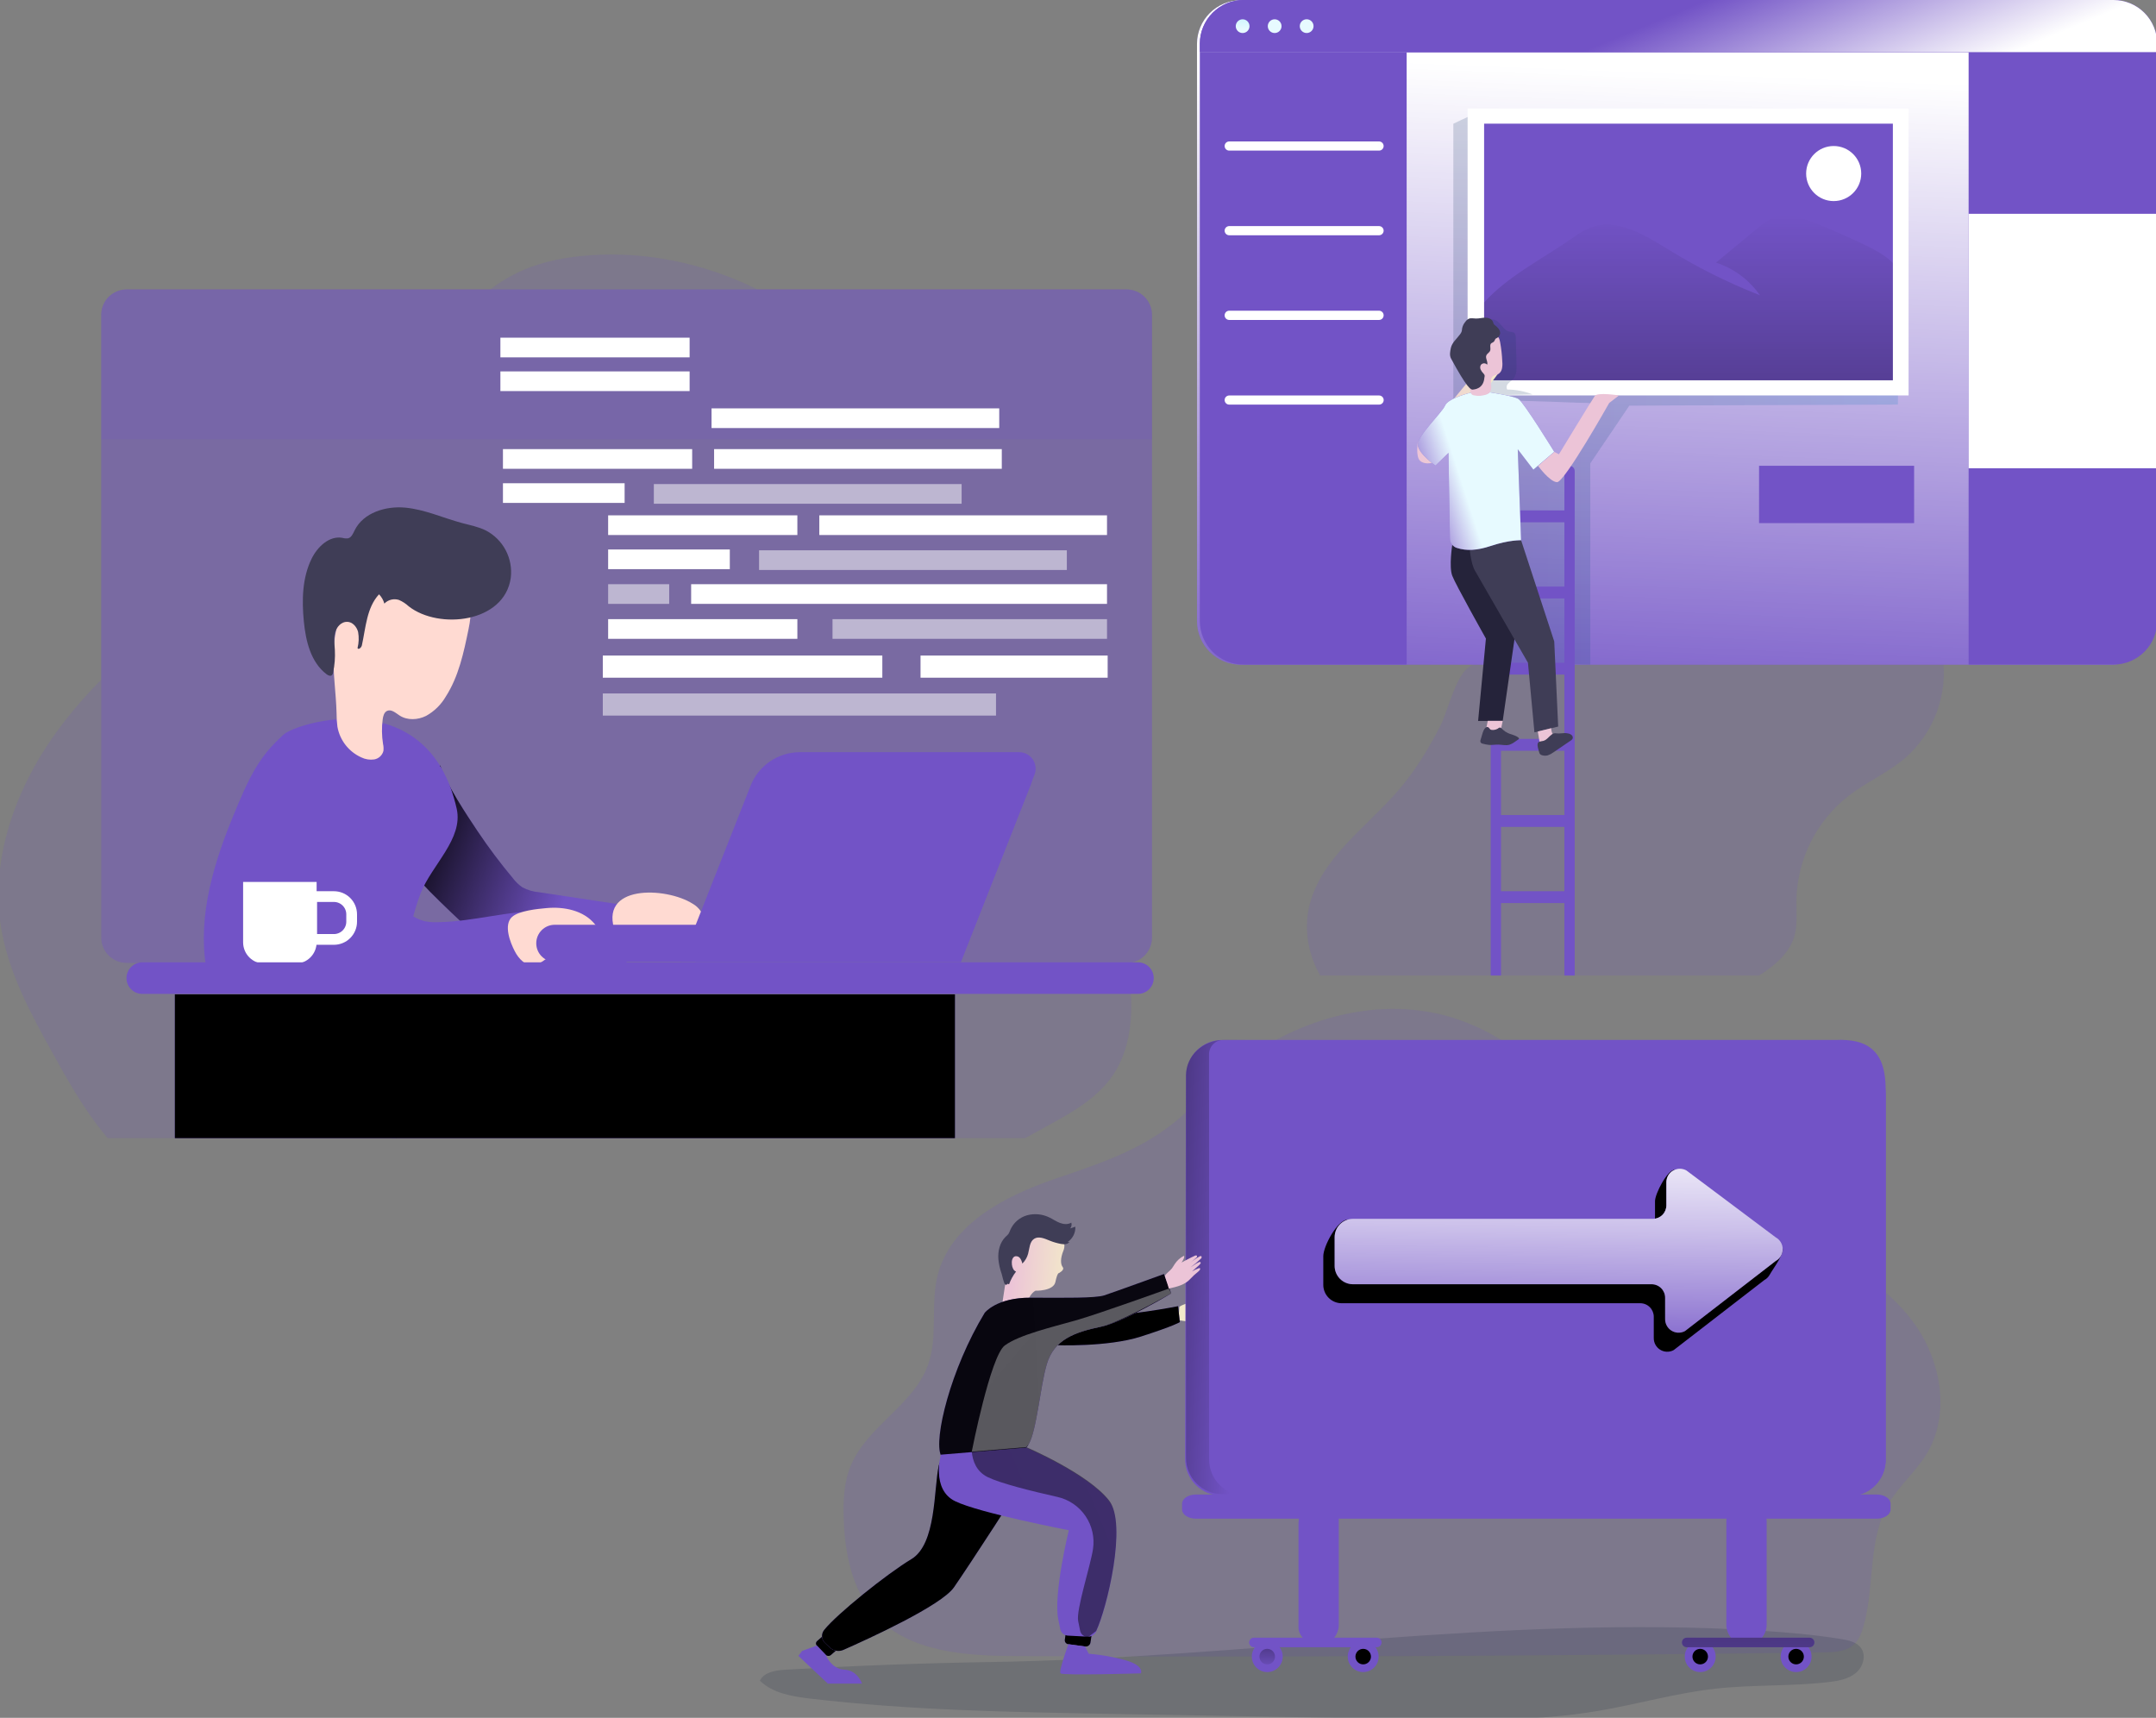 <svg width="610" height="486" viewBox="0 0 610 486" fill="none" xmlns="http://www.w3.org/2000/svg">
<rect x="0" y="0" width="610" height="486" fill="#808080" stroke="none"/>
<g clip-path="url(#clip0_12_241)">
<path opacity="0.48" d="M318.754 81.888H35.821C31.853 81.888 28.637 85.106 28.637 89.077V265.264C28.637 269.234 31.853 272.453 35.821 272.453H318.754C322.721 272.453 325.937 269.234 325.937 265.264V89.077C325.937 85.106 322.721 81.888 318.754 81.888Z" fill="#7253C6"/>
<path opacity="0.18" d="M320.054 286.365C319.837 292.606 318.409 298.959 314.917 304.132C310.519 310.646 303.375 314.678 296.456 318.47L276.839 329.273C268.243 334.012 259.181 338.863 249.381 339C242.446 339.104 235.736 336.815 229.066 334.896C197.915 325.899 165.103 324.638 132.901 326.912C116.406 328.076 99.992 330.124 83.65 332.59C70.575 334.534 54.883 341 43.093 333.345C30.25 324.992 22.368 311.465 15.112 298.333C8.796 286.935 2.39 275.256 0.304 262.396C-2.907 242.525 4.782 222.115 16.814 205.97C20.432 201.148 24.383 196.586 28.637 192.315V265.272C28.637 267.182 29.392 269.015 30.739 270.37C32.085 271.724 33.912 272.49 35.821 272.501H318.746C319.753 277.05 320.192 281.707 320.054 286.365Z" fill="#7253C6"/>
<path opacity="0.18" d="M214.345 81.896H138.696C141.543 79.729 144.636 77.907 147.91 76.466C153.89 73.855 160.407 72.691 166.909 72.225C183.267 71.044 199.673 74.659 214.345 81.896Z" fill="#7253C6"/>
<path d="M145.125 248.469C145.862 249.446 146.748 250.303 147.75 251.007C149.239 251.811 150.879 252.298 152.566 252.436L178.186 256.3C178.441 256.317 178.687 256.4 178.9 256.541C179.043 256.695 179.15 256.879 179.215 257.078C179.28 257.278 179.301 257.489 179.278 257.698C179.397 262.498 178.749 267.287 177.359 271.883C177.286 272.258 177.105 272.605 176.838 272.879C176.492 273.113 176.083 273.236 175.666 273.232C167.045 273.963 158.385 273.73 149.74 273.497C148.287 273.518 146.836 273.358 145.422 273.023C143.014 272.348 141.048 270.702 139.234 269.007C135.341 265.384 119.585 250.822 118.63 248.846C117.363 246.015 116.343 243.081 115.58 240.075C114.777 237.183 120.644 236.822 120.524 233.818C120.439 231.74 120.689 229.663 121.262 227.665C121.689 225.883 122.575 224.244 123.831 222.91C124.714 222.107 123.349 216.661 124.569 216.597C125.982 221.416 132.371 231.055 135.148 235.183C138.235 239.786 141.565 244.221 145.125 248.469Z" fill="#7253C6"/>
<path d="M145.125 248.469C145.862 249.446 146.748 250.303 147.75 251.007C149.239 251.811 150.879 252.298 152.566 252.436L178.186 256.3C178.441 256.317 178.687 256.4 178.9 256.541C179.043 256.695 179.15 256.879 179.215 257.078C179.28 257.278 179.301 257.489 179.278 257.698C179.397 262.498 178.749 267.287 177.359 271.883C177.286 272.258 177.105 272.605 176.838 272.879C176.492 273.113 176.083 273.236 175.666 273.232C167.045 273.963 158.385 273.73 149.74 273.497C148.287 273.518 146.836 273.358 145.422 273.023C143.014 272.348 141.048 270.702 139.234 269.007C135.341 265.384 119.585 250.822 118.63 248.846C117.363 246.015 116.343 243.081 115.58 240.075C114.777 237.183 120.644 236.822 120.524 233.818C120.439 231.74 120.689 229.663 121.262 227.665C121.689 225.883 122.575 224.244 123.831 222.91C124.714 222.107 123.349 216.661 124.569 216.597C125.982 221.416 132.371 231.055 135.148 235.183C138.235 239.786 141.565 244.221 145.125 248.469Z" fill="url(#paint0_linear_12_241)"/>
<path d="M80.295 207.777C78.57 209.316 76.96 210.981 75.479 212.757C71.932 217.119 69.572 222.307 67.373 227.48C61.521 241.248 56.425 255.971 57.941 270.854C57.97 271.75 58.212 272.626 58.648 273.409C59.339 274.295 60.309 274.92 61.401 275.184C64.218 276.083 67.228 276.124 70.23 276.148C81.796 276.252 93.378 276.356 104.936 275.794C106.726 275.706 108.621 275.569 110.105 274.557C111.19 273.726 112.055 272.643 112.626 271.401C115.732 265.553 116.639 258.79 119.047 252.637C122.258 244.605 131.087 237.304 129.225 228.838C121.262 192.893 83.939 204.46 80.295 207.777Z" fill="#7253C6"/>
<path d="M80.295 207.777C78.57 209.316 76.96 210.981 75.479 212.757C71.932 217.119 69.572 222.307 67.373 227.48C61.521 241.248 56.425 255.971 57.941 270.854C57.97 271.75 58.212 272.626 58.648 273.409C59.339 274.295 60.309 274.92 61.401 275.184C64.218 276.083 67.228 276.124 70.23 276.148C81.796 276.252 93.378 276.356 104.936 275.794C106.726 275.706 108.621 275.569 110.105 274.557C111.19 273.726 112.055 272.643 112.626 271.401C115.732 265.553 116.639 258.79 119.047 252.637C122.258 244.605 131.087 237.304 129.225 228.838C121.262 192.893 83.939 204.46 80.295 207.777Z" fill="url(#paint1_linear_12_241)"/>
<path d="M132.564 178.002C131.207 184.596 129.786 191.367 126.142 197.046C124.814 199.339 122.892 201.231 120.58 202.524C118.228 203.705 115.243 203.865 113.043 202.42C111.944 201.705 110.74 200.58 109.544 201.11C108.677 201.504 108.396 202.58 108.276 203.52C107.974 205.829 108.007 208.169 108.372 210.468C108.521 211.115 108.559 211.784 108.484 212.444C108.329 213.055 108 213.608 107.537 214.035C107.074 214.463 106.497 214.747 105.876 214.854C104.634 215.035 103.366 214.836 102.24 214.283C100.487 213.499 98.953 212.296 97.772 210.781C96.591 209.266 95.799 207.485 95.465 205.592C95.297 204.314 95.216 203.026 95.225 201.737C95.072 196.018 94.165 190.323 94.35 184.612C94.534 178.901 95.955 172.957 99.832 168.74C102.071 166.444 104.73 164.601 107.666 163.311C112.04 161.222 116.92 159.752 121.704 160.515C123.607 160.816 125.423 161.526 127.027 162.597C128.63 163.667 129.982 165.073 130.99 166.716C133.495 170.564 133.503 173.431 132.564 178.002Z" fill="#FFDAD2"/>
<path d="M144.515 163.471C144.841 160.791 144.344 158.075 143.089 155.684C141.834 153.294 139.882 151.342 137.492 150.09C135.365 149.029 132.997 148.579 130.701 147.969C125.324 146.523 120.163 144.13 114.648 143.616C109.134 143.101 102.793 145.037 100.337 150.041C99.888 150.957 99.446 152.065 98.459 152.306C97.92 152.365 97.374 152.315 96.854 152.162C93.17 151.511 89.855 154.66 88.193 158.009C85.512 163.431 85.376 169.752 85.962 175.769C86.5 181.335 87.92 187.351 92.383 190.741C92.825 191.078 93.475 191.383 93.9 191.022C94.095 190.818 94.216 190.555 94.245 190.275C94.694 188.164 94.861 186.004 94.743 183.849C94.655 182.243 94.398 180.54 94.815 178.957C95.233 177.375 96.573 175.873 98.21 175.921C99.727 175.921 100.947 177.335 101.325 178.813C101.593 180.318 101.536 181.862 101.156 183.343C101.397 183.945 102.24 183.223 102.384 182.596C103.492 177.552 103.741 171.905 107.24 168.138C107.952 168.875 108.47 169.778 108.749 170.765C109.272 170.222 109.937 169.838 110.668 169.656C111.399 169.475 112.167 169.502 112.883 169.736C113.898 170.179 114.832 170.79 115.644 171.544C124.168 178.202 142.725 176.226 144.515 163.471Z" fill="#3F3D56"/>
<path d="M82.751 216.002C80.054 217.962 78.738 221.408 78.658 224.733C78.578 228.059 82.093 249.159 85.408 255.151C87.977 259.81 93.33 271.971 101.461 275.328C103.869 276.324 139.466 275.907 155.985 274.115C155.881 270.204 155.688 266.292 155.431 262.38C155.455 261.864 155.299 261.356 154.99 260.943C154.572 260.509 153.978 257.673 153.384 257.673C143.753 257.714 134.04 260.661 124.409 260.886C123.01 260.977 121.605 260.893 120.227 260.637C119.099 260.356 118.017 259.912 117.016 259.32C109.584 255.111 105.474 246.846 102.569 238.806C100.345 232.605 98.555 226.187 95.345 220.396C94.205 218.332 93.186 216.323 90.938 215.416C88.298 214.348 85.199 214.227 82.751 216.002Z" fill="#7253C6"/>
<path d="M82.751 216.002C80.054 217.962 78.738 221.408 78.658 224.733C78.578 228.059 82.093 249.159 85.408 255.151C87.977 259.81 93.33 271.971 101.461 275.328C103.869 276.324 139.466 275.907 155.985 274.115C155.881 270.204 155.688 266.292 155.431 262.38C155.455 261.864 155.299 261.356 154.99 260.943C154.572 260.509 153.978 257.673 153.384 257.673C143.753 257.714 134.04 260.661 124.409 260.886C123.01 260.977 121.605 260.893 120.227 260.637C119.099 260.356 118.017 259.912 117.016 259.32C109.584 255.111 105.474 246.846 102.569 238.806C100.345 232.605 98.555 226.187 95.345 220.396C94.205 218.332 93.186 216.323 90.938 215.416C88.298 214.348 85.199 214.227 82.751 216.002Z" fill="url(#paint2_linear_12_241)"/>
<path d="M154.572 256.918C159.573 256.445 165.127 257.561 168.298 261.457C168.631 261.812 168.85 262.26 168.924 262.742C168.92 263.176 168.786 263.598 168.538 263.955C166.668 267.063 162.607 267.802 159.196 269.031C157.421 269.667 155.727 270.508 154.147 271.537C153.258 272.243 152.229 272.752 151.129 273.031C148.721 273.393 146.722 271.24 145.631 269.087C144.379 266.678 142.42 261.73 144.828 259.449C146.795 257.641 152.1 257.143 154.572 256.918Z" fill="#FFDAD2"/>
<path d="M195.981 255.681C196.871 256.188 197.636 256.888 198.22 257.73C198.505 258.156 198.674 258.649 198.711 259.16C198.748 259.671 198.65 260.183 198.429 260.645C198.05 261.215 197.534 261.679 196.928 261.995C192.489 264.637 187.047 265.111 182.552 267.617C181.63 268.288 180.573 268.749 179.454 268.967C178.797 268.981 178.145 268.844 177.549 268.565C176.953 268.287 176.43 267.874 176.019 267.36C175.2 266.338 174.572 265.176 174.165 263.931C168.907 250.115 188.42 250.862 195.981 255.681Z" fill="#FFDAD2"/>
<path d="M68.785 249.513H89.582V266.605C89.582 268.203 88.948 269.735 87.819 270.865C86.69 271.995 85.159 272.63 83.562 272.63H74.805C73.208 272.63 71.677 271.995 70.548 270.865C69.419 269.735 68.785 268.203 68.785 266.605V249.513Z" fill="white"/>
<path d="M88.177 253.657H94.478C95.808 253.657 97.085 254.186 98.025 255.128C98.966 256.069 99.495 257.346 99.495 258.678V260.758C99.495 262.089 98.966 263.366 98.025 264.308C97.085 265.249 95.808 265.778 94.478 265.778H88.177V253.657Z" stroke="white" stroke-width="3.038" stroke-miterlimit="10"/>
<path d="M321.964 272.26H40.251C37.787 272.26 35.789 274.258 35.789 276.722C35.789 279.186 37.787 281.184 40.251 281.184H321.964C324.429 281.184 326.427 279.186 326.427 276.722C326.427 274.258 324.429 272.26 321.964 272.26Z" fill="#7253C6"/>
<path d="M270.178 281.32H110.94V336.59H270.178V281.32Z" fill="#7253C6"/>
<path d="M112.024 281.32H49.474V336.59H112.024V281.32Z" fill="#7253C6"/>
<path d="M270.185 281.32H111.992V336.59H270.185V281.32Z" fill="url(#paint3_linear_12_241)"/>
<path d="M112.024 281.32H49.474V336.59H112.024V281.32Z" fill="url(#paint4_linear_12_241)"/>
<path opacity="0.18" d="M325.929 89.085V124.266H28.637V89.085C28.637 87.174 29.392 85.342 30.739 83.987C32.085 82.632 33.912 81.866 35.821 81.856H318.746C320.655 81.866 322.482 82.632 323.828 83.987C325.174 85.342 325.929 87.174 325.929 89.085Z" fill="#7253C6"/>
<path d="M156.956 272.107H260.048C262.938 272.107 265.281 269.763 265.281 266.87C265.281 263.978 262.938 261.633 260.048 261.633H156.956C154.066 261.633 151.723 263.978 151.723 266.87C151.723 269.763 154.066 272.107 156.956 272.107Z" fill="#7253C6"/>
<path d="M156.956 272.107H260.048C262.938 272.107 265.281 269.763 265.281 266.87C265.281 263.978 262.938 261.633 260.048 261.633H156.956C154.066 261.633 151.723 263.978 151.723 266.87C151.723 269.763 154.066 272.107 156.956 272.107Z" fill="url(#paint5_linear_12_241)"/>
<path d="M192.706 272.123H271.823L292.692 219.167C292.969 218.461 293.069 217.698 292.985 216.945C292.9 216.191 292.634 215.47 292.207 214.843C291.781 214.216 291.208 213.703 290.539 213.348C289.869 212.993 289.123 212.806 288.366 212.805H226.281C223.278 212.811 220.345 213.719 217.864 215.412C215.382 217.105 213.466 219.504 212.363 222.299L192.706 272.123Z" fill="#7253C6"/>
<path d="M196.727 272.18H271.871L291.688 221.874C291.953 221.204 292.05 220.479 291.97 219.763C291.89 219.046 291.637 218.361 291.231 217.765C290.826 217.169 290.282 216.682 289.645 216.345C289.008 216.009 288.299 215.833 287.579 215.833H228.616C225.76 215.832 222.969 216.691 220.608 218.298C218.246 219.906 216.422 222.187 215.373 224.846L196.727 272.18Z" fill="#7253C6"/>
<path d="M196.727 272.18H271.871L291.688 221.874C291.953 221.204 292.05 220.479 291.97 219.763C291.89 219.046 291.637 218.361 291.231 217.765C290.826 217.169 290.282 216.682 289.645 216.345C289.008 216.009 288.299 215.833 287.579 215.833H228.616C225.76 215.832 222.969 216.691 220.608 218.298C218.246 219.906 216.422 222.187 215.373 224.846L196.727 272.18Z" fill="url(#paint6_linear_12_241)"/>
<path opacity="0.51" d="M281.8 196.187H170.553V202.452H281.8V196.187Z" fill="white"/>
<path d="M249.638 185.464H170.553V191.729H249.638V185.464Z" fill="white"/>
<path d="M313.392 185.464H260.449V191.729H313.392V185.464Z" fill="white"/>
<path d="M313.207 145.8H231.811V151.367H313.207V145.8Z" fill="white"/>
<path opacity="0.51" d="M301.842 155.688H214.763V161.254H301.842V155.688Z" fill="white"/>
<path d="M225.599 145.8H172.062V151.367H225.599V145.8Z" fill="white"/>
<path d="M313.207 165.279H195.547V170.845H313.207V165.279Z" fill="white"/>
<path opacity="0.51" d="M189.335 165.279H172.062V170.845H189.335V165.279Z" fill="white"/>
<path opacity="0.51" d="M313.207 175.166H235.543V180.733H313.207V175.166Z" fill="white"/>
<path d="M225.599 175.166H172.062V180.733H225.599V175.166Z" fill="white"/>
<path d="M206.488 155.455H172.062V161.021H206.488V155.455Z" fill="white"/>
<path d="M283.437 127.061H202.041V132.627H283.437V127.061Z" fill="white"/>
<path opacity="0.51" d="M272.072 136.949H184.992V142.515H272.072V136.949Z" fill="white"/>
<path d="M195.836 127.061H142.3V132.627H195.836V127.061Z" fill="white"/>
<path d="M282.715 115.535H201.318V121.101H282.715V115.535Z" fill="white"/>
<path d="M195.114 105.077H141.577V110.643H195.114V105.077Z" fill="white"/>
<path d="M195.114 95.534H141.577V101.101H195.114V95.534Z" fill="white"/>
<path d="M176.725 136.716H142.3V142.282H176.725V136.716Z" fill="white"/>
</g>
<g clip-path="url(#clip1_12_241)">
<path opacity="0.18" d="M298.293 333.591C284.199 338.432 268.899 346.396 265.276 360.848C263.203 369.129 265.459 378.181 262.556 386.202C258.44 397.564 245.27 403.551 240.681 414.73C238.743 419.458 238.532 424.703 238.715 429.81C239.057 439.392 240.962 449.47 247.309 456.651C256.974 467.598 273.434 468.47 288.022 468.544C364.018 468.854 440.014 468.502 516.011 467.488C518.942 467.448 522.146 467.313 524.361 465.385C525.949 464.004 526.738 461.925 527.3 459.896C530.447 448.509 528.416 435.614 534.352 425.4C537.311 420.31 542.002 416.414 545.067 411.389C551.935 400.128 549.22 384.898 541.464 374.248C533.708 363.599 521.837 356.723 509.827 351.283C497.816 345.842 485.22 341.526 474.089 334.471C452.593 320.789 437.326 297.384 413.375 288.719C392.612 281.196 369.34 287.284 351.899 299.902C344.506 305.266 338.794 312.349 331.69 317.998C321.797 325.835 310.039 329.552 298.293 333.591Z" fill="#7253C6"/>
<path opacity="0.18" d="M222.316 472.383C219.539 472.542 216.27 473.003 214.988 475.468C218.652 479.079 224.148 479.951 229.262 480.559C257.377 483.872 285.75 484.373 314.078 484.875L399.085 486.374C416.819 486.688 434.672 486.99 452.162 484.039C463.248 482.168 474.114 479.002 485.285 477.755C495.96 476.56 506.777 477.135 517.448 475.872C520.102 475.558 522.879 475.057 524.963 473.394C527.048 471.731 528.106 468.475 526.568 466.286C525.346 464.566 523.083 464.061 521.014 463.723C513.279 462.467 505.474 461.791 497.662 461.314C425.068 456.831 352.901 469.057 280.421 470.215C260.964 470.521 241.772 471.262 222.316 472.383Z" fill="#1D2741"/>
<path d="M283.246 371.114C283.246 371.114 285.111 357.327 286.198 355.044C287.285 352.762 287.562 343.164 299.995 349.665C299.995 349.665 301.819 351.507 300.891 353.777C299.963 356.047 300.052 357.681 300.683 358.5C301.314 359.319 299.572 360.188 299.572 360.188C299.572 360.188 299.165 360.049 298.607 362.69C298.049 365.331 292.944 365.164 292.944 365.164C292.944 365.164 290.204 366.554 290.863 370.629C291.523 374.705 284.524 374.297 283.246 371.114Z" fill="url(#paint7_linear_12_241)"/>
<path d="M282.473 356.255C282.294 353.968 282.88 351.515 284.508 349.913C284.804 349.666 285.076 349.394 285.323 349.098C285.542 348.731 285.721 348.342 285.856 347.937C286.294 346.944 286.946 346.061 287.764 345.349C288.583 344.638 289.548 344.116 290.591 343.82C292.7 343.254 294.942 343.474 296.901 344.44C297.907 344.925 298.831 345.577 299.873 345.976C300.915 346.376 302.157 346.486 303.106 345.895C303.192 346.171 303.21 346.464 303.156 346.748C303.103 347.032 302.981 347.299 302.8 347.525L304.254 347.052C304.292 347.911 304.107 348.766 303.715 349.531C303.323 350.297 302.738 350.947 302.019 351.417L302.585 351.331C302.125 352.085 301.042 352.085 300.178 351.922C299.087 351.721 298.019 351.41 296.991 350.993C295.562 350.414 293.88 349.64 292.582 350.48C291.283 351.319 291.295 353.206 290.88 354.714C290.591 355.766 290.029 356.722 289.251 357.486C289.15 356.962 288.946 356.463 288.653 356.018C288.503 355.797 288.295 355.622 288.051 355.514C287.806 355.406 287.537 355.369 287.273 355.407C286.369 355.619 286.177 356.825 286.296 357.746C286.397 358.561 286.703 359.483 287.476 359.743C286.633 360.834 285.965 362.049 285.498 363.346L285.05 363.203C285.002 363.316 284.912 363.405 284.799 363.451C284.687 363.498 284.56 363.498 284.447 363.452C284.04 363.273 283.572 360.893 283.401 360.383C282.924 359.05 282.612 357.664 282.473 356.255Z" fill="#3F3D56"/>
<path d="M358.552 473.056C360.967 473.056 362.924 471.096 362.924 468.678C362.924 466.261 360.967 464.301 358.552 464.301C356.137 464.301 354.179 466.261 354.179 468.678C354.179 471.096 356.137 473.056 358.552 473.056Z" fill="#7253C6"/>
<path d="M360.738 468.678C360.738 469.114 360.609 469.539 360.367 469.901C360.126 470.263 359.783 470.545 359.381 470.712C358.979 470.878 358.537 470.922 358.111 470.837C357.684 470.752 357.292 470.542 356.985 470.235C356.678 469.927 356.468 469.535 356.383 469.108C356.298 468.681 356.342 468.238 356.508 467.836C356.675 467.434 356.957 467.09 357.318 466.848C357.68 466.607 358.105 466.478 358.54 466.478C359.123 466.478 359.682 466.709 360.094 467.122C360.506 467.535 360.738 468.095 360.738 468.678Z" fill="url(#paint8_linear_12_241)"/>
<path d="M385.691 473.056C388.106 473.056 390.063 471.096 390.063 468.678C390.063 466.261 388.106 464.301 385.691 464.301C383.276 464.301 381.318 466.261 381.318 468.678C381.318 471.096 383.276 473.056 385.691 473.056Z" fill="#7253C6"/>
<path d="M385.69 470.875C386.902 470.875 387.885 469.892 387.885 468.678C387.885 467.465 386.902 466.482 385.69 466.482C384.479 466.482 383.496 467.465 383.496 468.678C383.496 469.892 384.479 470.875 385.69 470.875Z" fill="url(#paint9_linear_12_241)"/>
<path d="M481.043 473.056C483.458 473.056 485.415 471.096 485.415 468.678C485.415 466.261 483.458 464.301 481.043 464.301C478.628 464.301 476.67 466.261 476.67 468.678C476.67 471.096 478.628 473.056 481.043 473.056Z" fill="#7253C6"/>
<path d="M481.043 470.875C482.255 470.875 483.237 469.892 483.237 468.678C483.237 467.465 482.255 466.482 481.043 466.482C479.831 466.482 478.849 467.465 478.849 468.678C478.849 469.892 479.831 470.875 481.043 470.875Z" fill="url(#paint10_linear_12_241)"/>
<path d="M508.178 473.056C510.593 473.056 512.55 471.096 512.55 468.678C512.55 466.261 510.593 464.301 508.178 464.301C505.763 464.301 503.805 466.261 503.805 468.678C503.805 471.096 505.763 473.056 508.178 473.056Z" fill="#7253C6"/>
<path d="M508.178 470.875C509.39 470.875 510.372 469.892 510.372 468.678C510.372 467.465 509.39 466.482 508.178 466.482C506.966 466.482 505.983 467.465 505.983 468.678C505.983 469.892 506.966 470.875 508.178 470.875Z" fill="url(#paint11_linear_12_241)"/>
<path d="M333.685 369.72C334.47 369.105 335.525 368.958 336.376 368.445C336.783 368.204 337.117 367.89 337.503 367.63C338.475 366.936 339.613 366.514 340.801 366.407C340.996 366.766 339.922 367.674 339.47 367.927C341.098 367.76 342.14 367.593 343.785 367.519C344.445 367.519 344.245 368.041 343.993 368.151C343.533 368.355 342.149 368.75 341.689 368.966C342.783 368.575 343.92 368.314 345.076 368.188C345.564 368.265 345.361 368.791 345.023 368.913C343.829 369.398 342.605 369.806 341.359 370.136C342.202 369.981 343.37 369.635 344.209 369.631C344.246 369.63 344.283 369.636 344.318 369.649C344.353 369.663 344.385 369.683 344.413 369.708C344.44 369.734 344.462 369.765 344.477 369.799C344.492 369.833 344.501 369.87 344.502 369.908C344.503 369.956 344.492 370.003 344.47 370.046C344.448 370.089 344.415 370.125 344.376 370.152C344.107 370.331 343.813 370.468 343.504 370.56L341.298 371.375C341.999 371.262 342.709 371.21 343.419 371.22C343.854 371.253 343.977 371.705 342.89 372.072C341.93 372.357 340.994 372.72 340.093 373.156C338.081 374.199 335.667 373.861 333.432 373.498C333.562 372.206 333.566 370.984 333.685 369.72Z" fill="url(#paint12_linear_12_241)"/>
<path d="M232.58 463.05L231.159 464.305C231.073 464.377 231.002 464.465 230.95 464.564C230.898 464.663 230.867 464.771 230.857 464.882C230.847 464.994 230.859 465.106 230.893 465.213C230.927 465.319 230.981 465.418 231.053 465.504L231.106 465.565L233.618 468.165C233.813 468.358 234.074 468.471 234.348 468.481C234.622 468.492 234.89 468.399 235.1 468.222L236.5 466.999L232.58 463.05Z" fill="#7253C6"/>
<path d="M301.587 461.721L301.265 463.939C301.25 464.084 301.264 464.231 301.305 464.372C301.347 464.512 301.416 464.643 301.508 464.756C301.601 464.87 301.715 464.964 301.843 465.034C301.972 465.103 302.113 465.146 302.259 465.161H302.291L306.998 465.801C307.331 465.857 307.674 465.783 307.955 465.595C308.236 465.406 308.434 465.117 308.508 464.786L308.842 462.618L301.587 461.721Z" fill="#7253C6"/>
<path d="M232.58 463.05L231.159 464.305C231.073 464.377 231.002 464.465 230.95 464.564C230.898 464.663 230.867 464.771 230.857 464.882C230.847 464.994 230.859 465.106 230.893 465.213C230.927 465.319 230.981 465.418 231.053 465.504L231.106 465.565L233.618 468.165C233.813 468.358 234.074 468.471 234.348 468.481C234.622 468.492 234.89 468.399 235.1 468.222L236.5 466.999L232.58 463.05Z" fill="url(#paint13_linear_12_241)"/>
<path d="M301.587 461.721L301.265 463.939C301.25 464.084 301.264 464.231 301.305 464.372C301.347 464.512 301.416 464.643 301.508 464.756C301.601 464.87 301.715 464.964 301.843 465.034C301.972 465.103 302.113 465.146 302.259 465.161H302.291L306.998 465.801C307.331 465.857 307.674 465.783 307.955 465.595C308.236 465.406 308.434 465.117 308.508 464.786L308.842 462.618L301.587 461.721Z" fill="url(#paint14_linear_12_241)"/>
<path d="M269.648 412.33C267.812 411.922 265.96 412.958 265.601 414.633C264.152 421.406 264.97 436.816 257.866 441.095C250.762 445.374 236.801 456.623 233.211 461.106C232.754 461.648 232.527 462.347 232.577 463.054C232.627 463.761 232.951 464.42 233.479 464.892L234.835 466.164C235.345 466.621 235.976 466.922 236.653 467.03C237.33 467.138 238.023 467.048 238.65 466.771C245.477 463.759 266.334 454.267 269.913 449.071C274.216 442.848 289.898 418.875 289.898 417.905C289.898 417.143 276.227 413.866 269.648 412.33Z" fill="#7253C6"/>
<path d="M269.648 412.33C267.812 411.922 265.96 412.958 265.601 414.633C264.152 421.406 264.97 436.816 257.866 441.095C250.762 445.374 236.801 456.623 233.211 461.106C232.754 461.648 232.527 462.347 232.577 463.054C232.627 463.761 232.951 464.42 233.479 464.892L234.835 466.164C235.345 466.621 235.976 466.922 236.653 467.03C237.33 467.138 238.023 467.048 238.65 466.771C245.477 463.759 266.334 454.267 269.913 449.071C274.216 442.848 289.898 418.875 289.898 417.905C289.898 417.143 276.227 413.866 269.648 412.33Z" fill="url(#paint15_linear_12_241)"/>
<path d="M298.648 380.573C298.648 380.573 313.349 381.173 322.814 378.128C332.28 375.084 333.807 374.053 333.807 374.053L333.326 369.537C333.326 369.537 316.459 372.891 310.841 371.746C305.223 370.601 297.927 374.02 297.927 374.02L298.648 380.573Z" fill="#7253C6"/>
<path d="M298.648 380.573C298.648 380.573 313.349 381.173 322.814 378.128C332.28 375.084 333.807 374.053 333.807 374.053L333.326 369.537C333.326 369.537 316.459 372.891 310.841 371.746C305.223 370.601 297.927 374.02 297.927 374.02L298.648 380.573Z" fill="url(#paint16_linear_12_241)"/>
<path d="M533.529 309.545V412.876C533.529 415.592 532.451 418.197 530.533 420.118C528.614 422.039 526.012 423.118 523.298 423.118H345.54C342.826 423.118 340.223 422.039 338.304 420.118C336.385 418.198 335.306 415.593 335.305 412.876L335.537 304.467C335.538 301.75 336.617 299.144 338.536 297.223C340.455 295.302 343.058 294.222 345.772 294.221L345.54 299.307H523.278C524.621 299.305 525.952 299.567 527.195 300.079C528.437 300.591 529.566 301.343 530.518 302.293C531.47 303.242 532.226 304.369 532.743 305.611C533.259 306.852 533.527 308.184 533.529 309.529V309.545Z" fill="#7253C6"/>
<path d="M533.786 309.133V412.464C533.786 415.181 532.708 417.786 530.789 419.707C528.871 421.627 526.268 422.706 523.555 422.706H345.797C343.083 422.706 340.48 421.627 338.561 419.707C336.641 417.786 335.563 415.181 335.562 412.464V304.226C335.562 298.565 340.484 294.221 346.147 294.221H522.024C532.874 294.653 533.782 303.452 533.794 309.109L533.786 309.133Z" fill="url(#paint17_linear_12_241)"/>
<path d="M521.096 294.221H346.134C343.89 294.221 342.071 296.042 342.071 298.288V310.984C342.071 313.23 343.89 315.051 346.134 315.051H521.096C523.34 315.051 525.159 313.23 525.159 310.984V298.288C525.159 296.042 523.34 294.221 521.096 294.221Z" fill="#7253C6"/>
<path d="M533.529 309.728V413.06C533.528 415.777 532.45 418.382 530.53 420.303C528.611 422.225 526.008 423.304 523.294 423.305L352.323 423.118C349.609 423.118 347.006 422.039 345.087 420.118C343.168 418.198 342.089 415.593 342.088 412.876V309.728C342.089 307.011 343.167 304.406 345.087 302.485C347.006 300.563 349.609 299.484 352.323 299.482L521.096 294.221C533.529 294.221 533.533 304.076 533.529 309.728Z" fill="#7253C6"/>
<path d="M278.577 371.444C278.577 371.444 281.866 367.104 291.58 367.149C301.294 367.193 309.929 367.303 312.4 366.497C314.872 365.69 329.3 360.44 329.3 360.44L331.385 365.934C331.385 365.934 317.99 373.987 311.651 375.308C303.977 376.91 298.245 378.976 296.181 385.933C294.116 392.89 293.225 406.914 290.33 409.571C287.436 412.228 268.346 416.377 266.228 411.792C264.111 407.207 268.899 387.339 278.577 371.444Z" fill="#7253C6"/>
<path d="M331.384 365.93C331.384 365.93 329.756 366.896 327.411 368.216C322.932 370.702 315.796 374.444 311.651 375.308C303.977 376.91 298.245 378.976 296.18 385.933C294.275 392.291 293.383 404.582 291.026 408.646C290.84 408.981 290.606 409.288 290.33 409.555C287.439 412.196 268.345 416.361 266.228 411.776C264.111 407.191 268.923 387.355 278.597 371.428C278.597 371.428 281.886 367.087 291.6 367.132C301.314 367.177 309.949 367.287 312.421 366.48C314.892 365.673 329.32 360.44 329.32 360.44L331.384 365.93Z" fill="url(#paint18_linear_12_241)"/>
<path d="M266.208 411.548C266.208 411.548 263.411 421.353 270.206 424.699C277.001 428.045 302.405 432.924 302.405 432.924C302.405 432.924 297.964 451.031 299.425 458.192L299.991 460.976C300.116 461.476 300.403 461.92 300.806 462.241C301.21 462.561 301.707 462.74 302.222 462.748L307.71 463.034C308.184 463.07 308.659 462.967 309.075 462.738C309.492 462.508 309.832 462.162 310.055 461.742C313.056 455.629 319.012 431.399 313.817 424.687C307.865 417.009 290.306 409.542 290.306 409.542L266.208 411.548Z" fill="#7253C6"/>
<path d="M310.137 461.583L310.055 461.754C309.878 462.094 309.621 462.386 309.307 462.606C308.993 462.826 308.631 462.967 308.252 463.017C308.073 463.045 307.891 463.055 307.71 463.046L306.688 462.993L302.21 462.761C301.695 462.752 301.197 462.574 300.794 462.253C300.391 461.933 300.104 461.488 299.979 460.988L299.433 458.204C297.972 451.031 302.413 432.936 302.413 432.936C302.413 432.936 277.013 428.045 270.214 424.711C263.415 421.378 266.216 411.56 266.216 411.56L274.945 410.838L290.306 409.567C290.306 409.567 307.861 417.033 313.813 424.711C318.975 431.355 313.162 455.184 310.137 461.583Z" fill="url(#paint19_linear_12_241)"/>
<path d="M310.137 461.444L308.252 462.867L307.845 463.176C307.438 463.158 307.042 463.044 306.688 462.842C306.417 462.693 306.181 462.487 305.995 462.239C305.81 461.991 305.68 461.706 305.614 461.404L305.048 458.62C304.413 455.506 308.504 443.133 309.245 438.242C309.74 434.961 308.972 431.614 307.097 428.877C305.223 426.14 302.38 424.217 299.144 423.497C291.69 421.822 283.006 419.646 279.44 417.893C276.276 416.336 275.193 413.377 274.937 410.659L290.306 409.387C290.306 409.387 307.861 416.854 313.813 424.532C318.975 431.212 313.162 455.046 310.137 461.444Z" fill="url(#paint20_linear_12_241)"/>
<path d="M302.283 465.182C302.283 465.182 299.486 472.762 300.056 473.418C300.626 474.074 322.802 473.418 322.802 473.418C322.802 473.418 323.844 471.38 318.849 469.832C313.854 468.283 308.036 467.867 308.036 467.867L306.989 465.83L302.283 465.182Z" fill="#7253C6"/>
<path d="M231.106 465.565L226.933 467.069L225.895 468.475L234.22 476.316H243.893C243.893 476.316 242.644 472.546 238.898 472.375C235.153 472.204 233.605 468.173 233.605 468.173L231.106 465.565Z" fill="#7253C6"/>
<path d="M302.283 465.182C302.283 465.182 299.486 472.762 300.056 473.418C300.626 474.074 322.802 473.418 322.802 473.418C322.802 473.418 323.844 471.38 318.849 469.832C313.854 468.283 308.036 467.867 308.036 467.867L306.989 465.83L302.283 465.182Z" fill="url(#paint21_linear_12_241)"/>
<path d="M231.106 465.565L226.933 467.069L225.895 468.475L234.22 476.316H243.893C243.893 476.316 242.644 472.546 238.898 472.375C235.153 472.204 233.605 468.173 233.605 468.173L231.106 465.565Z" fill="url(#paint22_linear_12_241)"/>
<path d="M329.561 360.978C330.065 360.118 330.998 359.601 331.596 358.814C331.881 358.443 332.089 358.028 332.353 357.644C333.002 356.639 333.907 355.826 334.975 355.289C335.289 355.55 334.613 356.789 334.287 357.188C335.753 356.438 336.653 355.904 338.151 355.224C338.774 355.004 338.77 355.546 338.578 355.737C338.224 356.096 337.076 356.96 336.718 357.323C337.598 356.56 338.564 355.903 339.596 355.366C340.077 355.264 340.077 355.827 339.808 356.063C338.875 356.953 337.887 357.782 336.848 358.545C337.577 358.093 338.542 357.347 339.34 357.033C339.375 357.021 339.413 357.016 339.45 357.018C339.488 357.021 339.524 357.031 339.558 357.047C339.592 357.064 339.622 357.087 339.647 357.116C339.671 357.144 339.69 357.177 339.702 357.212C339.715 357.25 339.72 357.289 339.716 357.329C339.713 357.368 339.701 357.406 339.682 357.441C339.498 357.708 339.276 357.947 339.022 358.15L337.255 359.703C337.87 359.344 338.514 359.038 339.181 358.79C339.588 358.659 339.873 359.038 338.994 359.776C338.203 360.396 337.462 361.077 336.779 361.814C335.285 363.513 332.911 364.076 330.696 364.548C330.375 363.338 329.919 362.201 329.561 360.978Z" fill="url(#paint23_linear_12_241)"/>
<path d="M373.086 465.385C369.931 465.385 367.386 462.826 367.386 460.495V431.204C367.386 427.214 369.947 424.65 373.086 424.65C374.598 424.65 376.047 425.252 377.116 426.322C378.185 427.392 378.786 428.843 378.786 430.356V459.647C378.79 460.396 378.647 461.139 378.364 461.833C378.082 462.527 377.666 463.158 377.139 463.691C376.613 464.224 375.987 464.648 375.297 464.939C374.607 465.229 373.867 465.381 373.119 465.385H373.086Z" fill="#7253C6"/>
<path d="M494.14 465.385C492.629 465.385 491.179 464.784 490.11 463.714C489.041 462.644 488.44 461.193 488.44 459.68V430.372C488.44 428.859 489.041 427.408 490.11 426.338C491.179 425.268 492.629 424.667 494.14 424.667C495.652 424.667 497.102 425.268 498.171 426.338C499.239 427.408 499.84 428.859 499.84 430.372V459.663C499.84 461.177 499.239 462.628 498.171 463.698C497.102 464.768 495.652 465.369 494.14 465.369V465.385Z" fill="#7253C6"/>
<path d="M373.086 465.385C369.931 465.385 367.386 462.826 367.386 460.495V431.204C367.386 427.214 369.947 424.65 373.086 424.65C374.598 424.65 376.047 425.252 377.116 426.322C378.185 427.392 378.786 428.843 378.786 430.356V459.647C378.79 460.396 378.647 461.139 378.364 461.833C378.082 462.527 377.666 463.158 377.139 463.691C376.613 464.224 375.987 464.648 375.297 464.939C374.607 465.229 373.867 465.381 373.119 465.385H373.086Z" fill="url(#paint24_linear_12_241)"/>
<path d="M494.14 465.385C492.629 465.385 491.179 464.784 490.11 463.714C489.041 462.644 488.44 461.193 488.44 459.68V430.372C488.44 428.859 489.041 427.408 490.11 426.338C491.179 425.268 492.629 424.667 494.14 424.667C495.652 424.667 497.102 425.268 498.171 426.338C499.239 427.408 499.84 428.859 499.84 430.372V459.663C499.84 461.177 499.239 462.628 498.171 463.698C497.102 464.768 495.652 465.369 494.14 465.369V465.385Z" fill="url(#paint25_linear_12_241)"/>
<path d="M389.546 466.025H354.766C354.408 466.025 354.065 465.883 353.813 465.63C353.56 465.377 353.418 465.034 353.418 464.676C353.418 464.318 353.56 463.975 353.813 463.722C354.065 463.469 354.408 463.327 354.766 463.327H389.546C389.904 463.327 390.246 463.469 390.499 463.722C390.752 463.975 390.894 464.318 390.894 464.676C390.894 465.034 390.752 465.377 390.499 465.63C390.246 465.883 389.904 466.025 389.546 466.025Z" fill="#7253C6"/>
<path d="M512.001 466.025H477.22C476.863 466.025 476.52 465.883 476.267 465.63C476.015 465.377 475.873 465.034 475.873 464.676C475.873 464.318 476.015 463.975 476.267 463.722C476.52 463.469 476.863 463.327 477.22 463.327H512.001C512.358 463.327 512.701 463.469 512.954 463.722C513.206 463.975 513.348 464.318 513.348 464.676C513.348 465.034 513.206 465.377 512.954 465.63C512.701 465.883 512.358 466.025 512.001 466.025Z" fill="#7253C6"/>
<path d="M512.001 466.025H477.22C476.863 466.025 476.52 465.883 476.267 465.63C476.015 465.377 475.873 465.034 475.873 464.676C475.873 464.318 476.015 463.975 476.267 463.722C476.52 463.469 476.863 463.327 477.22 463.327H512.001C512.358 463.327 512.701 463.469 512.954 463.722C513.206 463.975 513.348 464.318 513.348 464.676C513.348 465.034 513.206 465.377 512.954 465.63C512.701 465.883 512.358 466.025 512.001 466.025Z" fill="url(#paint26_linear_12_241)"/>
<path d="M389.546 466.025H354.766C354.408 466.025 354.065 465.883 353.813 465.63C353.56 465.377 353.418 465.034 353.418 464.676C353.418 464.318 353.56 463.975 353.813 463.722C354.065 463.469 354.408 463.327 354.766 463.327H389.546C389.904 463.327 390.246 463.469 390.499 463.722C390.752 463.975 390.894 464.318 390.894 464.676C390.894 465.034 390.752 465.377 390.499 465.63C390.246 465.883 389.904 466.025 389.546 466.025Z" fill="url(#paint27_linear_12_241)"/>
<path d="M467.905 378.585V372.549C467.911 371.536 467.515 370.563 466.804 369.842C466.093 369.122 465.126 368.713 464.115 368.705H379.596C378.218 368.705 376.897 368.158 375.923 367.182C374.948 366.207 374.401 364.884 374.401 363.505V355.395C374.401 354.016 374.948 352.693 375.923 351.718C376.897 350.742 378.218 350.194 379.596 350.194H464.436C465.447 350.194 466.417 349.793 467.132 349.079C467.848 348.365 468.252 347.396 468.255 346.384V339.834C468.257 339.182 468.426 338.541 468.746 337.973C469.066 337.405 469.525 336.928 470.081 336.588C470.637 336.248 471.271 336.056 471.922 336.031C472.573 336.006 473.22 336.148 473.8 336.444C473.873 336.481 473.943 336.524 474.008 336.574L499.201 355.444C499.801 355.775 500.302 356.263 500.649 356.855C500.997 357.448 501.178 358.123 501.175 358.81C501.172 359.496 500.983 360.17 500.63 360.759C500.277 361.347 499.772 361.83 499.168 362.156L473.633 381.89C473.559 381.949 473.478 381.999 473.393 382.041C472.81 382.326 472.163 382.457 471.515 382.422C470.867 382.387 470.238 382.187 469.689 381.841C469.139 381.495 468.687 381.014 468.375 380.445C468.063 379.875 467.901 379.234 467.905 378.585Z" fill="#7253C6"/>
<path d="M345.365 309.838C345.365 309.838 345.662 301.687 355.083 301.043H376.424C376.424 301.043 364.105 303 362.924 309.838C361.744 316.677 362.924 409.738 362.924 409.738C362.924 409.738 364.663 420.632 381.318 421.178H352.306C352.306 421.178 345.849 419.425 345.365 415.101C344.881 410.777 345.365 309.838 345.365 309.838Z" fill="#7253C6"/>
<path d="M467.905 378.585V372.549C467.911 371.536 467.515 370.563 466.804 369.842C466.093 369.122 465.126 368.713 464.115 368.705H379.596C378.218 368.705 376.897 368.158 375.923 367.182C374.948 366.207 374.401 364.884 374.401 363.505V355.395C374.401 354.016 374.948 352.693 375.923 351.718C376.897 350.742 378.218 350.194 379.596 350.194H464.436C465.447 350.194 466.417 349.793 467.132 349.079C467.848 348.365 468.252 347.396 468.255 346.384V339.834C468.257 339.182 468.426 338.541 468.746 337.973C469.066 337.405 469.525 336.928 470.081 336.588C470.637 336.248 471.271 336.056 471.922 336.031C472.573 336.006 473.22 336.148 473.8 336.444C473.873 336.481 473.943 336.524 474.008 336.574L499.201 355.444C499.801 355.775 500.302 356.263 500.649 356.855C500.997 357.448 501.178 358.123 501.175 358.81C501.172 359.496 500.983 360.17 500.63 360.759C500.277 361.347 499.772 361.83 499.168 362.156L473.633 381.89C473.559 381.949 473.478 381.999 473.393 382.041C472.81 382.326 472.163 382.457 471.515 382.422C470.867 382.387 470.238 382.187 469.689 381.841C469.139 381.495 468.687 381.014 468.375 380.445C468.063 379.875 467.901 379.234 467.905 378.585Z" fill="#7253C6"/>
<path d="M467.905 378.585V372.549C467.911 371.536 467.515 370.563 466.804 369.842C466.093 369.122 465.126 368.713 464.115 368.705H379.596C378.218 368.705 376.897 368.158 375.923 367.182C374.948 366.207 374.401 364.884 374.401 363.505V355.395C374.401 352.522 378.448 345.043 381.322 345.043L379.6 350.194H464.436C465.447 350.194 466.417 349.793 467.132 349.079C467.848 348.365 468.252 347.396 468.255 346.384V339.834C468.255 337.727 471.757 330.925 473.861 330.929C474.46 330.929 473.267 336.17 473.8 336.444C473.873 336.481 473.943 336.524 474.008 336.574L503.923 352.599C505.772 353.614 501.721 358.782 500.707 360.628C500.353 361.276 499.818 361.807 499.168 362.156L473.633 381.89C473.559 381.949 473.478 381.999 473.393 382.041C472.81 382.326 472.163 382.457 471.515 382.422C470.867 382.387 470.238 382.187 469.689 381.841C469.139 381.495 468.687 381.014 468.375 380.445C468.063 379.875 467.901 379.234 467.905 378.585Z" fill="url(#paint28_linear_12_241)"/>
<path d="M471.113 373.213V367.177C471.116 366.676 471.021 366.178 470.832 365.714C470.643 365.249 470.365 364.827 470.013 364.47C469.661 364.113 469.242 363.829 468.781 363.634C468.319 363.439 467.824 363.337 467.323 363.334H382.804C381.426 363.334 380.105 362.786 379.131 361.811C378.156 360.835 377.609 359.513 377.609 358.134V350.023C377.61 348.644 378.158 347.322 379.132 346.347C380.106 345.372 381.427 344.824 382.804 344.823H467.645C468.656 344.824 469.626 344.423 470.342 343.709C471.058 342.994 471.461 342.024 471.463 341.012V334.463C471.468 333.45 471.873 332.481 472.59 331.767C473.308 331.054 474.279 330.654 475.29 330.656C475.887 330.657 476.475 330.797 477.008 331.064C477.08 331.102 477.15 331.146 477.216 331.194L502.417 350.072C503.017 350.404 503.516 350.891 503.862 351.483C504.208 352.074 504.389 352.749 504.385 353.434C504.381 354.12 504.192 354.792 503.838 355.379C503.485 355.967 502.98 356.448 502.376 356.772L476.841 376.506C476.768 376.566 476.687 376.617 476.601 376.657C476.018 376.942 475.371 377.073 474.723 377.038C474.075 377.003 473.446 376.804 472.897 376.457C472.347 376.111 471.895 375.631 471.583 375.061C471.271 374.491 471.109 373.851 471.113 373.201V373.213Z" fill="#7253C6"/>
<path d="M471.113 373.213V367.177C471.116 366.676 471.021 366.178 470.832 365.714C470.643 365.249 470.365 364.827 470.013 364.47C469.661 364.113 469.242 363.829 468.781 363.634C468.319 363.439 467.824 363.337 467.323 363.334H382.804C381.426 363.334 380.105 362.786 379.131 361.811C378.156 360.835 377.609 359.513 377.609 358.134V350.023C377.61 348.644 378.158 347.322 379.132 346.347C380.106 345.372 381.427 344.824 382.804 344.823H467.645C468.656 344.824 469.626 344.423 470.342 343.709C471.058 342.994 471.461 342.024 471.463 341.012V334.463C471.468 333.45 471.873 332.481 472.59 331.767C473.308 331.054 474.279 330.654 475.29 330.656C475.887 330.657 476.475 330.797 477.008 331.064C477.08 331.102 477.15 331.146 477.216 331.194L502.417 350.072C503.017 350.404 503.516 350.891 503.862 351.483C504.208 352.074 504.389 352.749 504.385 353.434C504.381 354.12 504.192 354.792 503.838 355.379C503.485 355.967 502.98 356.448 502.376 356.772L476.841 376.506C476.768 376.566 476.687 376.617 476.601 376.657C476.018 376.942 475.371 377.073 474.723 377.038C474.075 377.003 473.446 376.804 472.897 376.457C472.347 376.111 471.895 375.631 471.583 375.061C471.271 374.491 471.109 373.851 471.113 373.201V373.213Z" fill="url(#paint29_linear_12_241)"/>
<path d="M342.303 299.401C342.303 299.401 341.489 295.158 345.772 294.221H373.359C373.359 294.221 361.039 292.562 359.859 299.401C358.678 306.24 359.859 409.738 359.859 409.738C359.859 409.738 362.757 422.274 379.401 422.82H351.215C351.215 422.82 343.362 422.413 342.303 415.101C341.681 410.794 342.303 299.401 342.303 299.401Z" fill="url(#paint30_linear_12_241)"/>
<path d="M534.901 425.408V427.071C534.901 428.502 533.143 429.659 530.977 429.659H338.371C336.205 429.659 334.446 428.502 334.446 427.071V425.408C334.447 425.324 334.453 425.239 334.466 425.156C334.658 423.843 336.335 422.82 338.371 422.82H530.977C533.012 422.82 534.69 423.843 534.881 425.156C534.894 425.239 534.901 425.324 534.901 425.408Z" fill="#7253C6"/>
<path d="M534.881 424.597C534.694 425.592 533.016 426.37 530.977 426.37H338.371C336.335 426.37 334.654 425.592 334.466 424.597C334.658 423.599 336.335 422.82 338.371 422.82H530.977C533.012 422.82 534.69 423.611 534.881 424.597Z" fill="url(#paint31_linear_12_241)"/>
<path d="M330.705 364.557L331.384 365.93C326.906 368.416 315.796 374.444 311.651 375.304C303.977 376.905 298.245 378.972 296.18 385.929C294.275 392.286 293.384 404.578 291.026 408.642L290.33 409.412L274.937 410.7C274.937 410.7 280.229 383.622 284.301 380.635C288.372 377.647 297.622 375.467 304.225 373.6C310.829 371.734 330.705 364.557 330.705 364.557Z" fill="url(#paint32_linear_12_241)"/>
</g>
<g clip-path="url(#clip2_12_241)">
<path opacity="0.18" d="M395.823 223.394C386.712 234.025 373.777 242.621 370.477 256.224C367.892 266.869 372.659 278.898 381.833 284.876C389.676 290.015 399.686 290.68 408.968 289.529C418.249 288.378 427.311 285.644 436.607 284.454C447.657 283.075 458.858 283.968 469.976 283.371C481.094 282.774 492.601 280.394 501.304 273.454C503.991 271.313 506.421 268.666 507.514 265.407C508.666 261.954 508.209 258.205 508.262 254.563C508.389 248.886 509.773 243.308 512.316 238.23C514.858 233.152 518.496 228.701 522.967 225.196C528.074 221.248 534.143 218.64 539.046 214.434C543.093 210.887 546.182 206.378 548.027 201.324C549.872 196.27 550.415 190.833 549.605 185.515C548.983 181.688 465.593 185.306 457.497 185.602C449.962 185.884 442.427 186.228 434.892 186.636C429.795 186.913 419.342 185.602 415.256 189.006C411.577 192.066 409.677 201.201 407.408 205.581C404.147 211.89 400.449 217.984 395.823 223.394Z" fill="#7253C6"/>
<path d="M609.52 12.403V175.714C609.521 178.987 608.223 182.126 605.909 184.442C603.596 186.757 600.457 188.06 597.182 188.064H351.021C347.744 188.064 344.603 186.764 342.286 184.448C339.97 182.133 338.668 178.993 338.668 175.719V175.719V12.403C338.676 9.133 339.98 6 342.296 3.689C344.611 1.379 347.749 0.08 351.021 0.078H597.182C600.452 0.084 603.585 1.385 605.898 3.695C608.21 6.005 609.512 9.136 609.52 12.403Z" fill="#7253C6"/>
<path d="M609.52 12.403V175.714C609.521 178.987 608.223 182.126 605.909 184.442C603.596 186.757 600.457 188.06 597.182 188.064H351.021C347.744 188.064 344.603 186.764 342.286 184.448C339.97 182.133 338.668 178.993 338.668 175.719V175.719V12.403C338.676 9.133 339.98 6 342.296 3.689C344.611 1.379 347.749 0.08 351.021 0.078H597.182C600.452 0.084 603.585 1.385 605.898 3.695C608.21 6.005 609.512 9.136 609.52 12.403Z" fill="url(#paint33_linear_12_241)"/>
<path opacity="0.19" d="M415.236 33.101L411.198 35V116.398L421.762 154.511L423.22 187.535L449.946 188.02V131.089L460.991 114.766L536.99 114.47V110.24L415.236 33.101ZM451.02 116.52C449.951 118.948 447.677 121.221 446.088 123.348C444.144 125.964 442.169 128.572 440.164 131.171C439.988 131.43 439.764 131.653 439.503 131.827C438.566 132.356 437.477 131.477 436.797 130.647C432.891 125.93 429.876 120.542 427.899 114.747C427.765 114.463 427.743 114.139 427.836 113.839C428.035 113.402 428.633 113.353 429.114 113.353C435.14 113.518 441.165 113.721 447.191 113.96C449.251 114.038 452.288 113.596 451.015 116.505L451.02 116.52Z" fill="url(#paint34_linear_12_241)"/>
<path d="M539.998 30.702H415.231V111.872H539.998V30.702Z" fill="white"/>
<path d="M535.552 34.986H419.901V107.589H535.552V34.986Z" fill="#7253C6"/>
<path d="M535.552 74.41V107.589H419.901V85.579C426.49 78.227 436.228 73.356 444.902 67.339C446.48 66.148 448.199 65.154 450.019 64.381C457.463 61.574 465.36 66.465 472.129 70.646C480.325 75.71 488.963 80.022 497.936 83.53C494.92 79.169 490.547 75.925 485.497 74.303L497.295 64.532C498.753 63.323 500.259 62.104 502.043 61.448C505.624 60.171 509.56 61.502 513.093 62.905C518.036 64.877 522.905 67.018 527.7 69.33C530.518 70.709 533.375 72.181 535.552 74.41Z" fill="url(#paint35_linear_12_241)"/>
<path opacity="0.19" d="M424.367 91.548C425.183 92.485 425.966 93.651 427.19 93.85C427.576 93.856 427.957 93.937 428.313 94.088C428.798 94.389 428.857 95.059 428.871 95.618C428.939 98.14 429.006 100.659 429.071 103.174C429.109 104.587 429.071 106.146 428.157 107.205C427.739 107.691 427.185 108.002 426.743 108.477C426.506 108.691 426.348 108.978 426.293 109.292C426.239 109.607 426.291 109.93 426.442 110.211C428.903 110.218 431.34 110.686 433.629 111.59L420.402 111.862C420.068 111.9 419.73 111.839 419.43 111.688C418.978 111.391 418.91 110.77 418.895 110.231C418.842 108.069 418.895 105.908 419.012 103.752C419.151 102.32 419.174 100.88 419.08 99.445C418.9 97.643 418.283 95.841 418.633 94.064C419.187 91.194 422.039 88.872 424.367 91.548Z" fill="url(#paint36_linear_12_241)"/>
<path d="M518.807 56.888C523.112 56.888 526.601 53.4 526.601 49.098C526.601 44.796 523.112 41.309 518.807 41.309C514.502 41.309 511.013 44.796 511.013 49.098C511.013 53.4 514.502 56.888 518.807 56.888Z" fill="white"/>
<path d="M423.22 282.594C423.607 282.594 423.977 282.44 424.251 282.167C424.524 281.894 424.678 281.523 424.678 281.137V133.255C424.678 132.868 424.524 132.498 424.251 132.225C423.977 131.951 423.607 131.798 423.22 131.798C422.833 131.798 422.463 131.951 422.189 132.225C421.916 132.498 421.762 132.868 421.762 133.255V281.122C421.762 281.509 421.916 281.879 422.189 282.153C422.463 282.426 422.833 282.579 423.22 282.579V282.594Z" fill="#7253C6"/>
<path d="M444.076 282.594C444.463 282.594 444.833 282.44 445.107 282.167C445.38 281.894 445.534 281.523 445.534 281.137V133.255C445.534 132.868 445.38 132.498 445.107 132.225C444.833 131.951 444.463 131.798 444.076 131.798C443.689 131.798 443.319 131.951 443.045 132.225C442.772 132.498 442.618 132.868 442.618 133.255V281.122C442.618 281.509 442.772 281.879 443.045 282.153C443.319 282.426 443.689 282.579 444.076 282.579V282.594Z" fill="#7253C6"/>
<path d="M444.076 144.405H423.225V147.761H444.076V144.405Z" fill="#7253C6"/>
<path d="M444.076 165.953H423.225V169.309H444.076V165.953Z" fill="#7253C6"/>
<path d="M444.076 187.496H423.225V190.852H444.076V187.496Z" fill="#7253C6"/>
<path d="M444.076 209.044H423.225V212.4H444.076V209.044Z" fill="#7253C6"/>
<path d="M444.076 230.587H423.225V233.943H444.076V230.587Z" fill="#7253C6"/>
<path d="M444.076 252.135H423.225V255.49H444.076V252.135Z" fill="#7253C6"/>
<path d="M423.22 282.594C423.607 282.594 423.977 282.44 424.251 282.167C424.524 281.894 424.678 281.523 424.678 281.137V133.255C424.678 132.868 424.524 132.498 424.251 132.225C423.977 131.951 423.607 131.798 423.22 131.798C422.833 131.798 422.463 131.951 422.189 132.225C421.916 132.498 421.762 132.868 421.762 133.255V281.122C421.762 281.509 421.916 281.879 422.189 282.153C422.463 282.426 422.833 282.579 423.22 282.579V282.594Z" fill="url(#paint37_linear_12_241)"/>
<path d="M444.076 282.594C444.463 282.594 444.833 282.44 445.107 282.167C445.38 281.894 445.534 281.523 445.534 281.137V133.255C445.534 132.868 445.38 132.498 445.107 132.225C444.833 131.951 444.463 131.798 444.076 131.798C443.689 131.798 443.319 131.951 443.045 132.225C442.772 132.498 442.618 132.868 442.618 133.255V281.122C442.618 281.509 442.772 281.879 443.045 282.153C443.319 282.426 443.689 282.579 444.076 282.579V282.594Z" fill="url(#paint38_linear_12_241)"/>
<path d="M444.076 144.405H423.225V147.761H444.076V144.405Z" fill="url(#paint39_linear_12_241)"/>
<path d="M444.076 165.953H423.225V169.309H444.076V165.953Z" fill="url(#paint40_linear_12_241)"/>
<path d="M444.076 187.496H423.225V190.852H444.076V187.496Z" fill="url(#paint41_linear_12_241)"/>
<path d="M444.076 209.044H423.225V212.4H444.076V209.044Z" fill="url(#paint42_linear_12_241)"/>
<path d="M444.076 230.587H423.225V233.943H444.076V230.587Z" fill="url(#paint43_linear_12_241)"/>
<path d="M444.076 252.135H423.225V255.49H444.076V252.135Z" fill="url(#paint44_linear_12_241)"/>
<path d="M610.332 12.355V14.783H339.475V12.355C339.475 9.079 340.777 5.937 343.094 3.62C345.411 1.304 348.554 0.001 351.832 0H597.974C601.251 0.001 604.394 1.303 606.711 3.619C609.028 5.934 610.33 9.075 610.332 12.35V12.355Z" fill="#7253C6"/>
<path d="M610.332 12.355V14.783H339.475V12.355C339.475 9.079 340.777 5.937 343.094 3.62C345.411 1.304 348.554 0.001 351.832 0H597.974C601.251 0.001 604.394 1.303 606.711 3.619C609.028 5.934 610.33 9.075 610.332 12.35V12.355Z" fill="#7253C6"/>
<path d="M610.332 12.355V14.783H339.475V12.355C339.475 9.079 340.777 5.937 343.094 3.62C345.411 1.304 348.554 0.001 351.832 0H597.974C601.251 0.001 604.394 1.303 606.711 3.619C609.028 5.934 610.33 9.075 610.332 12.35V12.355Z" fill="url(#paint45_linear_12_241)"/>
<path d="M353.523 7.401C353.523 7.785 353.409 8.161 353.196 8.48C352.982 8.8 352.678 9.049 352.323 9.196C351.968 9.343 351.577 9.381 351.2 9.306C350.823 9.231 350.477 9.046 350.205 8.775C349.933 8.503 349.748 8.157 349.673 7.78C349.598 7.403 349.637 7.013 349.784 6.658C349.931 6.303 350.18 5.999 350.5 5.786C350.819 5.573 351.195 5.459 351.579 5.459C352.095 5.459 352.589 5.663 352.954 6.028C353.318 6.392 353.523 6.886 353.523 7.401Z" fill="url(#paint46_linear_12_241)"/>
<path d="M362.586 7.401C362.586 7.785 362.472 8.161 362.258 8.48C362.045 8.8 361.741 9.049 361.386 9.196C361.031 9.343 360.64 9.381 360.263 9.306C359.886 9.231 359.539 9.046 359.268 8.775C358.996 8.503 358.811 8.157 358.736 7.78C358.661 7.403 358.699 7.013 358.846 6.658C358.993 6.303 359.242 5.999 359.562 5.786C359.882 5.573 360.258 5.459 360.642 5.459C361.157 5.459 361.652 5.663 362.016 6.028C362.381 6.392 362.586 6.886 362.586 7.401Z" fill="url(#paint47_linear_12_241)"/>
<path d="M369.695 9.344C370.771 9.344 371.643 8.472 371.643 7.396C371.643 6.321 370.771 5.449 369.695 5.449C368.619 5.449 367.746 6.321 367.746 7.396C367.746 8.472 368.619 9.344 369.695 9.344Z" fill="url(#paint48_linear_12_241)"/>
<path d="M397.986 14.797V188.02H351.823C348.546 188.02 345.404 186.72 343.086 184.405C340.769 182.09 339.467 178.95 339.465 175.675V14.797H397.986Z" fill="#7253C6"/>
<path d="M390.177 42.61H347.784C347.441 42.609 347.111 42.472 346.868 42.229C346.625 41.986 346.488 41.657 346.487 41.313C346.486 41.144 346.519 40.976 346.583 40.819C346.648 40.662 346.742 40.519 346.862 40.398C346.982 40.278 347.124 40.182 347.28 40.117C347.437 40.051 347.605 40.017 347.775 40.017H390.177C390.52 40.018 390.85 40.155 391.093 40.398C391.336 40.641 391.473 40.97 391.474 41.313C391.473 41.657 391.336 41.986 391.093 42.229C390.85 42.472 390.52 42.609 390.177 42.61Z" fill="url(#paint49_linear_12_241)"/>
<path d="M390.177 66.562H347.784C347.441 66.561 347.111 66.424 346.868 66.181C346.625 65.938 346.488 65.609 346.487 65.265C346.487 64.922 346.623 64.592 346.865 64.348C347.107 64.105 347.436 63.966 347.779 63.964H390.177C390.521 63.965 390.851 64.103 391.094 64.347C391.338 64.591 391.474 64.921 391.474 65.265C391.472 65.608 391.334 65.937 391.091 66.179C390.849 66.422 390.52 66.559 390.177 66.562Z" fill="url(#paint50_linear_12_241)"/>
<path d="M390.177 90.519H347.784C347.441 90.517 347.111 90.38 346.868 90.137C346.625 89.894 346.488 89.565 346.487 89.222C346.484 89.05 346.516 88.879 346.58 88.719C346.644 88.559 346.739 88.413 346.86 88.291C346.98 88.168 347.124 88.07 347.283 88.003C347.442 87.936 347.612 87.901 347.784 87.901H390.177C390.52 87.903 390.849 88.041 391.091 88.284C391.334 88.526 391.472 88.854 391.474 89.198C391.477 89.37 391.445 89.541 391.381 89.7C391.317 89.86 391.222 90.006 391.101 90.129C390.981 90.251 390.837 90.349 390.678 90.416C390.52 90.483 390.349 90.518 390.177 90.519Z" fill="url(#paint51_linear_12_241)"/>
<path d="M390.177 114.47H347.784C347.615 114.471 347.446 114.438 347.289 114.374C347.132 114.309 346.989 114.215 346.869 114.095C346.748 113.976 346.653 113.834 346.587 113.677C346.522 113.521 346.487 113.353 346.487 113.183C346.486 113.014 346.519 112.846 346.583 112.689C346.648 112.532 346.742 112.389 346.862 112.268C346.982 112.148 347.124 112.052 347.28 111.987C347.437 111.921 347.605 111.887 347.775 111.887H390.177C390.518 111.884 390.847 112.015 391.092 112.252C391.337 112.489 391.48 112.813 391.489 113.154C391.491 113.327 391.458 113.499 391.393 113.659C391.328 113.819 391.231 113.965 391.109 114.087C390.987 114.21 390.842 114.307 390.681 114.373C390.521 114.438 390.35 114.472 390.177 114.47Z" fill="url(#paint52_linear_12_241)"/>
<path d="M405.1 130.958C405.1 130.958 402.966 131.526 401.737 130.312C400.508 129.098 401.144 125.198 401.144 125.198L423.22 98.439L423.657 105.962L405.1 130.958Z" fill="url(#paint53_linear_12_241)"/>
<path d="M541.563 131.778H497.693V147.999H541.563V131.778Z" fill="#7253C6"/>
<path d="M610.332 14.797V175.666C610.333 177.287 610.015 178.892 609.395 180.391C608.775 181.889 607.867 183.251 606.721 184.398C605.574 185.545 604.213 186.455 602.715 187.077C601.217 187.699 599.611 188.019 597.989 188.02H556.986V14.797H610.332Z" fill="#7253C6"/>
<path d="M610.332 60.486H556.986V132.478H610.332V60.486Z" fill="url(#paint54_linear_12_241)"/>
<path d="M435.159 131.783C435.159 131.783 438.429 136.309 440.529 136.416C442.628 136.523 455.291 114.009 455.291 114.009L458.066 111.877C458.066 111.877 452.045 110.906 451.234 112.008C450.422 113.11 441.073 128.52 441.073 128.52L439.741 127.845L435.159 131.783Z" fill="url(#paint55_linear_12_241)"/>
<path d="M410.887 154.152C410.887 154.152 409.915 160.344 410.887 162.893C411.859 165.443 420.411 180.658 420.411 180.658L418.205 203.969H425.164L428.521 180.658L424.678 162.893L429.202 152.938L410.887 154.152Z" fill="#25233A"/>
<path d="M417.355 161.519L432.307 187.501L434.139 207.189L440.859 205.557L439.742 181.464L430.242 152.457L415.664 153.836C415.664 153.836 416.023 159.392 417.355 161.519Z" fill="#3F3D56"/>
<path d="M435.091 206.96C435.091 206.96 435.878 212.04 436.238 212.409C436.597 212.778 439.416 212.055 439.416 212.055L444.076 209.049C444.076 209.049 444.076 207.592 440.567 208.446C440.567 208.446 439.003 208.539 438.886 206.018L435.091 206.96Z" fill="url(#paint56_linear_12_241)"/>
<path d="M425.164 203.935L424.678 206.261L428.657 209.044C428.657 209.044 428.497 209.777 427.088 210.102C425.679 210.428 419.401 209.903 419.313 209.272C419.226 208.641 420.324 206.64 420.411 206.421C420.499 206.203 420.936 203.935 420.936 203.935H425.164Z" fill="url(#paint57_linear_12_241)"/>
<path d="M416.12 111.095C416.12 111.095 409.721 112.649 408.856 114.728C407.991 116.806 400.969 123.299 401.144 125.858C401.319 128.418 406.135 131.715 406.135 131.715L409.818 128.126L410.231 152.379C410.241 152.965 410.434 153.534 410.782 154.006C411.13 154.477 411.617 154.829 412.175 155.011C414.944 155.91 417.928 155.73 421.747 154.468C427.185 152.671 430.358 152.85 430.358 152.85L429.42 127.111L433.842 132.871L439.741 127.816C439.741 127.816 431.077 113.732 429.6 112.858C428.123 111.984 421.509 110.998 421.509 110.998C421.509 110.998 418.589 112.77 416.12 111.095Z" fill="#7253C6"/>
<path d="M416.12 111.095C416.12 111.095 409.721 112.649 408.856 114.728C407.991 116.806 400.969 123.299 401.144 125.858C401.319 128.418 406.135 131.715 406.135 131.715L409.818 128.126L410.231 152.379C410.241 152.965 410.434 153.534 410.782 154.006C411.13 154.477 411.617 154.829 412.175 155.011C414.944 155.91 417.928 155.73 421.747 154.468C427.185 152.671 430.358 152.85 430.358 152.85L429.42 127.111L433.842 132.871L439.741 127.816C439.741 127.816 431.077 113.732 429.6 112.858C428.123 111.984 421.509 110.998 421.509 110.998C421.509 110.998 418.589 112.77 416.12 111.095Z" fill="url(#paint58_linear_12_241)"/>
<path d="M424.435 96.812C424.765 98.633 424.969 100.475 425.047 102.324C425.12 103.017 425.081 103.718 424.93 104.398C424.851 104.738 424.696 105.055 424.476 105.326C424.257 105.597 423.978 105.814 423.662 105.962C423.252 106.055 422.854 106.19 422.472 106.365C422.189 106.569 421.989 106.867 421.908 107.205C421.796 107.848 421.796 108.505 421.908 109.148C422.009 109.795 421.865 110.456 421.505 111.003C421.18 111.346 420.763 111.587 420.304 111.697C419.217 112.038 418.058 112.085 416.946 111.833C416.771 111.804 416.604 111.734 416.461 111.629C416.31 111.477 416.201 111.288 416.145 111.08C415.741 109.84 415.417 108.574 415.173 107.292C414.719 105.501 414.441 103.67 414.342 101.824C414.246 99.967 414.724 98.126 415.712 96.55C416.752 95.02 418.54 93.933 420.387 94.054C421.413 94.18 422.409 94.482 423.332 94.948C424.095 95.317 424.269 95.977 424.435 96.812Z" fill="url(#paint59_linear_12_241)"/>
<path d="M424.435 94.292C424.483 93.374 423.754 92.607 423.021 92.058C422.881 91.967 422.758 91.854 422.656 91.723C422.554 91.519 422.476 91.304 422.423 91.082C422.127 90.246 421.135 89.873 420.246 89.873C419.357 89.873 418.487 90.14 417.603 90.115C416.903 90.115 416.145 89.902 415.523 90.198C415.154 90.397 414.839 90.682 414.604 91.028C414.162 91.538 413.852 92.148 413.701 92.806C413.671 93.102 413.632 93.398 413.574 93.695C413.472 94.023 413.307 94.328 413.088 94.593C412.165 95.861 410.819 96.924 410.489 98.454C410.28 99.425 410.071 100.542 410.537 101.416C415.061 109.832 416.208 110.318 416.694 110.235C417.18 110.153 419.716 110.051 419.984 106.836C420.046 106.62 420.067 106.394 420.047 106.171C419.98 105.987 419.872 105.821 419.731 105.685C419.41 105.369 419.144 105.001 418.944 104.597C418.844 104.396 418.791 104.174 418.791 103.949C418.791 103.724 418.844 103.502 418.944 103.301C419.028 103.175 419.137 103.066 419.263 102.983C419.39 102.899 419.532 102.841 419.681 102.812C419.83 102.783 419.983 102.784 420.132 102.814C420.28 102.845 420.422 102.904 420.547 102.99C420.629 103.042 420.702 103.106 420.766 103.179C421.067 102.32 420.173 101.348 420.542 100.513C420.761 100.027 421.378 99.76 421.592 99.25C421.874 98.57 421.368 97.628 421.908 97.128C422.089 97.003 422.281 96.894 422.481 96.803C422.787 96.613 422.851 96.361 423.001 96.064C423.152 95.768 423.191 95.797 423.516 95.627C423.77 95.501 423.988 95.312 424.148 95.078C424.309 94.845 424.408 94.574 424.435 94.292Z" fill="#3F3D56"/>
<path d="M436.617 209.617C437.623 209.374 438.23 208.369 439.076 207.767C439.273 207.617 439.5 207.513 439.741 207.461C440.017 207.439 440.295 207.453 440.567 207.499C441.272 207.563 441.977 207.402 442.686 207.402C443.038 207.402 443.388 207.441 443.731 207.519C444.094 207.585 444.432 207.754 444.703 208.005C444.837 208.131 444.93 208.295 444.969 208.476C445.008 208.656 444.991 208.844 444.921 209.015C444.803 209.215 444.636 209.382 444.435 209.5C442.816 210.617 441.18 211.731 439.528 212.841C439.041 213.207 438.5 213.493 437.924 213.691C437.379 213.845 436.8 213.834 436.262 213.657C436.045 213.599 435.849 213.479 435.698 213.313C435.586 213.157 435.509 212.98 435.47 212.793C435.281 212.113 434.916 211.132 435.052 210.418C435.188 209.704 436.043 209.758 436.617 209.617Z" fill="#3F3D56"/>
<path d="M419.512 207.271L418.934 209.214C418.871 209.35 418.839 209.498 418.839 209.648C418.839 209.798 418.871 209.947 418.934 210.083C419.096 210.265 419.319 210.383 419.561 210.413C420.13 210.572 420.712 210.682 421.3 210.744C422.199 210.807 423.093 210.637 423.988 210.661C425.003 210.69 426.033 210.972 427.01 210.71C427.603 210.51 428.16 210.215 428.657 209.835L429.595 209.189C429.673 209.149 429.734 209.082 429.765 209C429.799 208.879 429.702 208.762 429.605 208.68C428.895 208.068 427.914 207.907 427.039 207.563C426.24 207.246 425.516 206.764 424.916 206.149C424.801 206.005 424.645 205.898 424.469 205.843C424.177 205.785 423.924 206.038 423.672 206.198C423.158 206.471 422.571 206.575 421.995 206.494C421.563 206.431 421.548 206.208 421.281 205.926C420.445 205.066 419.707 206.616 419.512 207.271Z" fill="#3F3D56"/>
</g>
<defs>
<linearGradient id="paint0_linear_12_241" x1="119.609" y1="238.95" x2="159.949" y2="254.313" gradientUnits="userSpaceOnUse">
<stop offset="0.01"/>
<stop offset="0.12" stop-opacity="0.75"/>
<stop offset="1" stop-opacity="0"/>
</linearGradient>
<linearGradient id="paint1_linear_12_241" x1="9315.27" y1="20321.4" x2="8188.32" y2="13624.4" gradientUnits="userSpaceOnUse">
<stop offset="0.01"/>
<stop offset="0.12" stop-opacity="0.75"/>
<stop offset="1" stop-opacity="0"/>
</linearGradient>
<linearGradient id="paint2_linear_12_241" x1="10468.5" y1="16801.8" x2="11765.9" y2="13114.1" gradientUnits="userSpaceOnUse">
<stop offset="0.01"/>
<stop offset="0.12" stop-opacity="0.75"/>
<stop offset="1" stop-opacity="0"/>
</linearGradient>
<linearGradient id="paint3_linear_12_241" x1="41713.8" y1="12059.3" x2="40818.3" y2="20671" gradientUnits="userSpaceOnUse">
<stop offset="0.01"/>
<stop offset="0.12" stop-opacity="0.75"/>
<stop offset="1" stop-opacity="0"/>
</linearGradient>
<linearGradient id="paint4_linear_12_241" x1="5385.64" y1="12438.5" x2="7442.31" y2="23476.7" gradientUnits="userSpaceOnUse">
<stop offset="0.01"/>
<stop offset="0.12" stop-opacity="0.75"/>
<stop offset="1" stop-opacity="0"/>
</linearGradient>
<linearGradient id="paint5_linear_12_241" x1="30235.6" y1="3069.31" x2="30236.2" y2="2784.07" gradientUnits="userSpaceOnUse">
<stop offset="0.01"/>
<stop offset="0.12" stop-opacity="0.75"/>
<stop offset="1" stop-opacity="0"/>
</linearGradient>
<linearGradient id="paint6_linear_12_241" x1="29510.3" y1="16267.2" x2="29645" y2="10497.7" gradientUnits="userSpaceOnUse">
<stop offset="0.01"/>
<stop offset="0.12" stop-opacity="0.75"/>
<stop offset="1" stop-opacity="0"/>
</linearGradient>
<linearGradient id="paint7_linear_12_241" x1="286.302" y1="360.249" x2="302.852" y2="361.571" gradientUnits="userSpaceOnUse">
<stop stop-color="#ECC4D7"/>
<stop offset="0.42" stop-color="#EFD4D1"/>
<stop offset="1" stop-color="#F2EAC9"/>
</linearGradient>
<linearGradient id="paint8_linear_12_241" x1="358.829" y1="449.78" x2="358.486" y2="473.19" gradientUnits="userSpaceOnUse">
<stop/>
<stop offset="0.99" stop-opacity="0"/>
</linearGradient>
<linearGradient id="paint9_linear_12_241" x1="2226.48" y1="2242.29" x2="2222.74" y2="2494.65" gradientUnits="userSpaceOnUse">
<stop/>
<stop offset="0.99" stop-opacity="0"/>
</linearGradient>
<linearGradient id="paint10_linear_12_241" x1="3349.51" y1="2257.41" x2="3345.78" y2="2509.77" gradientUnits="userSpaceOnUse">
<stop/>
<stop offset="0.99" stop-opacity="0"/>
</linearGradient>
<linearGradient id="paint11_linear_12_241" x1="3669.08" y1="2261.71" x2="3665.38" y2="2514.07" gradientUnits="userSpaceOnUse">
<stop/>
<stop offset="0.99" stop-opacity="0"/>
</linearGradient>
<linearGradient id="paint12_linear_12_241" x1="-9201.09" y1="6461.55" x2="-8916.44" y2="6571.62" gradientUnits="userSpaceOnUse">
<stop stop-color="#ECC4D7"/>
<stop offset="0.42" stop-color="#EFD4D1"/>
<stop offset="1" stop-color="#F2EAC9"/>
</linearGradient>
<linearGradient id="paint13_linear_12_241" x1="450.908" y1="2866.33" x2="529.228" y2="2866.33" gradientUnits="userSpaceOnUse">
<stop/>
<stop offset="0.99" stop-opacity="0"/>
</linearGradient>
<linearGradient id="paint14_linear_12_241" x1="1908.09" y1="2254.76" x2="2049.27" y2="2254.76" gradientUnits="userSpaceOnUse">
<stop/>
<stop offset="0.99" stop-opacity="0"/>
</linearGradient>
<linearGradient id="paint15_linear_12_241" x1="6153.42" y1="20857.2" x2="9553.2" y2="23924.6" gradientUnits="userSpaceOnUse">
<stop/>
<stop offset="0.99" stop-opacity="0"/>
</linearGradient>
<linearGradient id="paint16_linear_12_241" x1="5212" y1="-2226.76" x2="10512.1" y2="-1310.69" gradientUnits="userSpaceOnUse">
<stop/>
<stop offset="0.99" stop-opacity="0"/>
</linearGradient>
<linearGradient id="paint17_linear_12_241" x1="291.918" y1="350.394" x2="352.441" y2="353.831" gradientUnits="userSpaceOnUse">
<stop offset="0.01"/>
<stop offset="0.99" stop-opacity="0"/>
</linearGradient>
<linearGradient id="paint18_linear_12_241" x1="-1470.82" y1="-9687.8" x2="14341.1" y2="-10571.7" gradientUnits="userSpaceOnUse">
<stop/>
<stop offset="0.99" stop-opacity="0"/>
</linearGradient>
<linearGradient id="paint19_linear_12_241" x1="9830.24" y1="19787.8" x2="13040.3" y2="17275.8" gradientUnits="userSpaceOnUse">
<stop/>
<stop offset="0.99" stop-opacity="0"/>
</linearGradient>
<linearGradient id="paint20_linear_12_241" x1="6568.56" y1="21390.8" x2="10418.2" y2="19799.7" gradientUnits="userSpaceOnUse">
<stop/>
<stop offset="0.99" stop-opacity="0"/>
</linearGradient>
<linearGradient id="paint21_linear_12_241" x1="6156.76" y1="4349.3" x2="4653.21" y2="3956.1" gradientUnits="userSpaceOnUse">
<stop/>
<stop offset="0.99" stop-opacity="0"/>
</linearGradient>
<linearGradient id="paint22_linear_12_241" x1="1216.2" y1="5403.84" x2="704.191" y2="5094.66" gradientUnits="userSpaceOnUse">
<stop/>
<stop offset="0.99" stop-opacity="0"/>
</linearGradient>
<linearGradient id="paint23_linear_12_241" x1="3300.1" y1="-2102.24" x2="3567.16" y2="-2102.24" gradientUnits="userSpaceOnUse">
<stop stop-color="#ECC4D7"/>
<stop offset="0.42" stop-color="#EFD4D1"/>
<stop offset="1" stop-color="#F2EAC9"/>
</linearGradient>
<linearGradient id="paint24_linear_12_241" x1="4843.56" y1="-5756.84" x2="4695.24" y2="-1407.34" gradientUnits="userSpaceOnUse">
<stop/>
<stop offset="0.99" stop-opacity="0"/>
</linearGradient>
<linearGradient id="paint25_linear_12_241" x1="8353.76" y1="-5639.19" x2="8205.56" y2="-1291.42" gradientUnits="userSpaceOnUse">
<stop/>
<stop offset="0.99" stop-opacity="0"/>
</linearGradient>
<linearGradient id="paint26_linear_12_241" x1="26100.7" y1="118.456" x2="26102.3" y2="299.657" gradientUnits="userSpaceOnUse">
<stop/>
<stop offset="0.99" stop-opacity="0"/>
</linearGradient>
<linearGradient id="paint27_linear_12_241" x1="14953.6" y1="126.901" x2="14953.6" y2="290.183" gradientUnits="userSpaceOnUse">
<stop/>
<stop offset="0.99" stop-opacity="0"/>
</linearGradient>
<linearGradient id="paint28_linear_12_241" x1="73610.7" y1="5696.54" x2="72851.4" y2="15940.7" gradientUnits="userSpaceOnUse">
<stop offset="0.01"/>
<stop offset="0.99" stop-opacity="0"/>
</linearGradient>
<linearGradient id="paint29_linear_12_241" x1="441.471" y1="313.009" x2="440.553" y2="388.284" gradientUnits="userSpaceOnUse">
<stop stop-color="white"/>
<stop offset="0.09" stop-color="white" stop-opacity="0.95"/>
<stop offset="0.25" stop-color="white" stop-opacity="0.83"/>
<stop offset="0.46" stop-color="white" stop-opacity="0.63"/>
<stop offset="0.71" stop-color="white" stop-opacity="0.35"/>
<stop offset="0.99" stop-color="white" stop-opacity="0"/>
<stop offset="1" stop-color="white" stop-opacity="0"/>
</linearGradient>
<linearGradient id="paint30_linear_12_241" x1="25524.2" y1="-48355.3" x2="5581.3" y2="-46305.4" gradientUnits="userSpaceOnUse">
<stop stop-color="white"/>
<stop offset="0.09" stop-color="white" stop-opacity="0.95"/>
<stop offset="0.25" stop-color="white" stop-opacity="0.83"/>
<stop offset="0.46" stop-color="white" stop-opacity="0.63"/>
<stop offset="0.71" stop-color="white" stop-opacity="0.35"/>
<stop offset="0.99" stop-color="white" stop-opacity="0"/>
<stop offset="1" stop-color="white" stop-opacity="0"/>
</linearGradient>
<linearGradient id="paint31_linear_12_241" x1="108296" y1="1749.77" x2="108296" y2="1609.15" gradientUnits="userSpaceOnUse">
<stop/>
<stop offset="0.99" stop-opacity="0"/>
</linearGradient>
<linearGradient id="paint32_linear_12_241" x1="671.435" y1="-15568.2" x2="11218.6" y2="-6619.5" gradientUnits="userSpaceOnUse">
<stop stop-color="white"/>
<stop offset="0.09" stop-color="white" stop-opacity="0.95"/>
<stop offset="0.25" stop-color="white" stop-opacity="0.83"/>
<stop offset="0.46" stop-color="white" stop-opacity="0.63"/>
<stop offset="0.71" stop-color="white" stop-opacity="0.35"/>
<stop offset="0.99" stop-color="white" stop-opacity="0"/>
<stop offset="1" stop-color="white" stop-opacity="0"/>
</linearGradient>
<linearGradient id="paint33_linear_12_241" x1="469.305" y1="215.42" x2="476.984" y2="20.605" gradientUnits="userSpaceOnUse">
<stop stop-color="white" stop-opacity="0"/>
<stop offset="1" stop-color="white"/>
</linearGradient>
<linearGradient id="paint34_linear_12_241" x1="411.198" y1="110.571" x2="536.981" y2="110.571" gradientUnits="userSpaceOnUse">
<stop stop-color="#183866"/>
<stop offset="1" stop-color="#1A7FC1"/>
</linearGradient>
<linearGradient id="paint35_linear_12_241" x1="477.727" y1="60.817" x2="477.727" y2="258.603" gradientUnits="userSpaceOnUse">
<stop stop-opacity="0"/>
<stop offset="0.97"/>
</linearGradient>
<linearGradient id="paint36_linear_12_241" x1="4552.81" y1="8519.04" x2="5022.16" y2="8519.04" gradientUnits="userSpaceOnUse">
<stop stop-color="#183866"/>
<stop offset="1" stop-color="#1A7FC1"/>
</linearGradient>
<linearGradient id="paint37_linear_12_241" x1="1239.31" y1="26296.4" x2="1256.98" y2="26296.4" gradientUnits="userSpaceOnUse">
<stop stop-opacity="0"/>
<stop offset="0.97"/>
</linearGradient>
<linearGradient id="paint38_linear_12_241" x1="1385.29" y1="26296.4" x2="1402.95" y2="26296.4" gradientUnits="userSpaceOnUse">
<stop stop-opacity="0"/>
<stop offset="0.97"/>
</linearGradient>
<linearGradient id="paint39_linear_12_241" x1="4051.54" y1="-857.035" x2="4946.27" y2="-857.035" gradientUnits="userSpaceOnUse">
<stop stop-opacity="0"/>
<stop offset="0.97"/>
</linearGradient>
<linearGradient id="paint40_linear_12_241" x1="4051.54" y1="-729.687" x2="4946.27" y2="-729.687" gradientUnits="userSpaceOnUse">
<stop stop-opacity="0"/>
<stop offset="0.97"/>
</linearGradient>
<linearGradient id="paint41_linear_12_241" x1="4051.54" y1="-602.402" x2="4946.27" y2="-602.402" gradientUnits="userSpaceOnUse">
<stop stop-opacity="0"/>
<stop offset="0.97"/>
</linearGradient>
<linearGradient id="paint42_linear_12_241" x1="4051.54" y1="-475.017" x2="4946.27" y2="-475.017" gradientUnits="userSpaceOnUse">
<stop stop-opacity="0"/>
<stop offset="0.97"/>
</linearGradient>
<linearGradient id="paint43_linear_12_241" x1="4051.54" y1="-347.735" x2="4946.27" y2="-347.735" gradientUnits="userSpaceOnUse">
<stop stop-opacity="0"/>
<stop offset="0.97"/>
</linearGradient>
<linearGradient id="paint44_linear_12_241" x1="4051.54" y1="-220.389" x2="4946.27" y2="-220.389" gradientUnits="userSpaceOnUse">
<stop stop-opacity="0"/>
<stop offset="0.97"/>
</linearGradient>
<linearGradient id="paint45_linear_12_241" x1="471.701" y1="4.652" x2="489.774" y2="48.052" gradientUnits="userSpaceOnUse">
<stop stop-color="white" stop-opacity="0"/>
<stop offset="1" stop-color="white"/>
</linearGradient>
<linearGradient id="paint46_linear_12_241" x1="351.774" y1="0.592" x2="351.56" y2="8.168" gradientUnits="userSpaceOnUse">
<stop stop-color="#A8EEFD"/>
<stop offset="1" stop-color="#E7FAFF"/>
</linearGradient>
<linearGradient id="paint47_linear_12_241" x1="961.366" y1="2330.35" x2="959.658" y2="2269.75" gradientUnits="userSpaceOnUse">
<stop stop-color="#A8EEFD"/>
<stop offset="1" stop-color="#E7FAFF"/>
</linearGradient>
<linearGradient id="paint48_linear_12_241" x1="618.021" y1="-2042.09" x2="616.308" y2="-1981.33" gradientUnits="userSpaceOnUse">
<stop stop-color="#A8EEFD"/>
<stop offset="1" stop-color="#E7FAFF"/>
</linearGradient>
<linearGradient id="paint49_linear_12_241" x1="413.511" y1="34.136" x2="386.664" y2="38.468" gradientUnits="userSpaceOnUse">
<stop stop-color="#68E1FD"/>
<stop offset="0.08" stop-color="#84E6FD"/>
<stop offset="0.21" stop-color="#A9EEFE"/>
<stop offset="0.35" stop-color="#C8F4FE"/>
<stop offset="0.49" stop-color="#E0F9FF"/>
<stop offset="0.64" stop-color="#F2FCFF"/>
<stop offset="0.8" stop-color="#FCFEFF"/>
<stop offset="1" stop-color="white"/>
</linearGradient>
<linearGradient id="paint50_linear_12_241" x1="12547.5" y1="1315.76" x2="12257.5" y2="506.044" gradientUnits="userSpaceOnUse">
<stop stop-color="#68E1FD"/>
<stop offset="0.08" stop-color="#84E6FD"/>
<stop offset="0.21" stop-color="#A9EEFE"/>
<stop offset="0.35" stop-color="#C8F4FE"/>
<stop offset="0.49" stop-color="#E0F9FF"/>
<stop offset="0.64" stop-color="#F2FCFF"/>
<stop offset="0.8" stop-color="#FCFEFF"/>
<stop offset="1" stop-color="white"/>
</linearGradient>
<linearGradient id="paint51_linear_12_241" x1="12896.2" y1="1223.21" x2="12602.5" y2="409.075" gradientUnits="userSpaceOnUse">
<stop stop-color="#68E1FD"/>
<stop offset="0.08" stop-color="#84E6FD"/>
<stop offset="0.21" stop-color="#A9EEFE"/>
<stop offset="0.35" stop-color="#C8F4FE"/>
<stop offset="0.49" stop-color="#E0F9FF"/>
<stop offset="0.64" stop-color="#F2FCFF"/>
<stop offset="0.8" stop-color="#FCFEFF"/>
<stop offset="1" stop-color="white"/>
</linearGradient>
<linearGradient id="paint52_linear_12_241" x1="13249.4" y1="1108.29" x2="12962.3" y2="302.002" gradientUnits="userSpaceOnUse">
<stop stop-color="#68E1FD"/>
<stop offset="0.08" stop-color="#84E6FD"/>
<stop offset="0.21" stop-color="#A9EEFE"/>
<stop offset="0.35" stop-color="#C8F4FE"/>
<stop offset="0.49" stop-color="#E0F9FF"/>
<stop offset="0.64" stop-color="#F2FCFF"/>
<stop offset="0.8" stop-color="#FCFEFF"/>
<stop offset="1" stop-color="white"/>
</linearGradient>
<linearGradient id="paint53_linear_12_241" x1="400.979" y1="114.766" x2="423.662" y2="114.766" gradientUnits="userSpaceOnUse">
<stop stop-color="#ECC4D7"/>
<stop offset="0.42" stop-color="#EFD4D1"/>
<stop offset="1" stop-color="#F2EAC9"/>
</linearGradient>
<linearGradient id="paint54_linear_12_241" x1="32976" y1="-28549.8" x2="19668.2" y2="-28697.2" gradientUnits="userSpaceOnUse">
<stop stop-color="white" stop-opacity="0"/>
<stop offset="1" stop-color="white"/>
</linearGradient>
<linearGradient id="paint55_linear_12_241" x1="7490.42" y1="8712.34" x2="8571.16" y2="8712.34" gradientUnits="userSpaceOnUse">
<stop stop-color="#ECC4D7"/>
<stop offset="0.42" stop-color="#EFD4D1"/>
<stop offset="1" stop-color="#F2EAC9"/>
</linearGradient>
<linearGradient id="paint56_linear_12_241" x1="3201.16" y1="1305.32" x2="3367.29" y2="1305.32" gradientUnits="userSpaceOnUse">
<stop stop-color="#ECC4D7"/>
<stop offset="0.42" stop-color="#EFD4D1"/>
<stop offset="1" stop-color="#F2EAC9"/>
</linearGradient>
<linearGradient id="paint57_linear_12_241" x1="2993.84" y1="1293.02" x2="3174.19" y2="1293.02" gradientUnits="userSpaceOnUse">
<stop stop-color="#ECC4D7"/>
<stop offset="0.42" stop-color="#EFD4D1"/>
<stop offset="1" stop-color="#F2EAC9"/>
</linearGradient>
<linearGradient id="paint58_linear_12_241" x1="397.879" y1="140.131" x2="413.252" y2="135.158" gradientUnits="userSpaceOnUse">
<stop stop-color="white" stop-opacity="0"/>
<stop offset="1" stop-color="#E7FAFF"/>
</linearGradient>
<linearGradient id="paint59_linear_12_241" x1="3338.03" y1="7050.13" x2="3525.03" y2="7063.65" gradientUnits="userSpaceOnUse">
<stop stop-color="#ECC4D7"/>
<stop offset="0.42" stop-color="#EFD4D1"/>
<stop offset="1" stop-color="#F2EAC9"/>
</linearGradient>
<clipPath id="clip0_12_241">
<rect width="340" height="254" fill="white" transform="translate(0 68)"/>
</clipPath>
<clipPath id="clip1_12_241">
<rect width="334" height="239.567" fill="white" transform="translate(215 246.433)"/>
</clipPath>
<clipPath id="clip2_12_241">
<rect width="328" height="276" fill="white" transform="translate(282)"/>
</clipPath>
</defs>
</svg>
